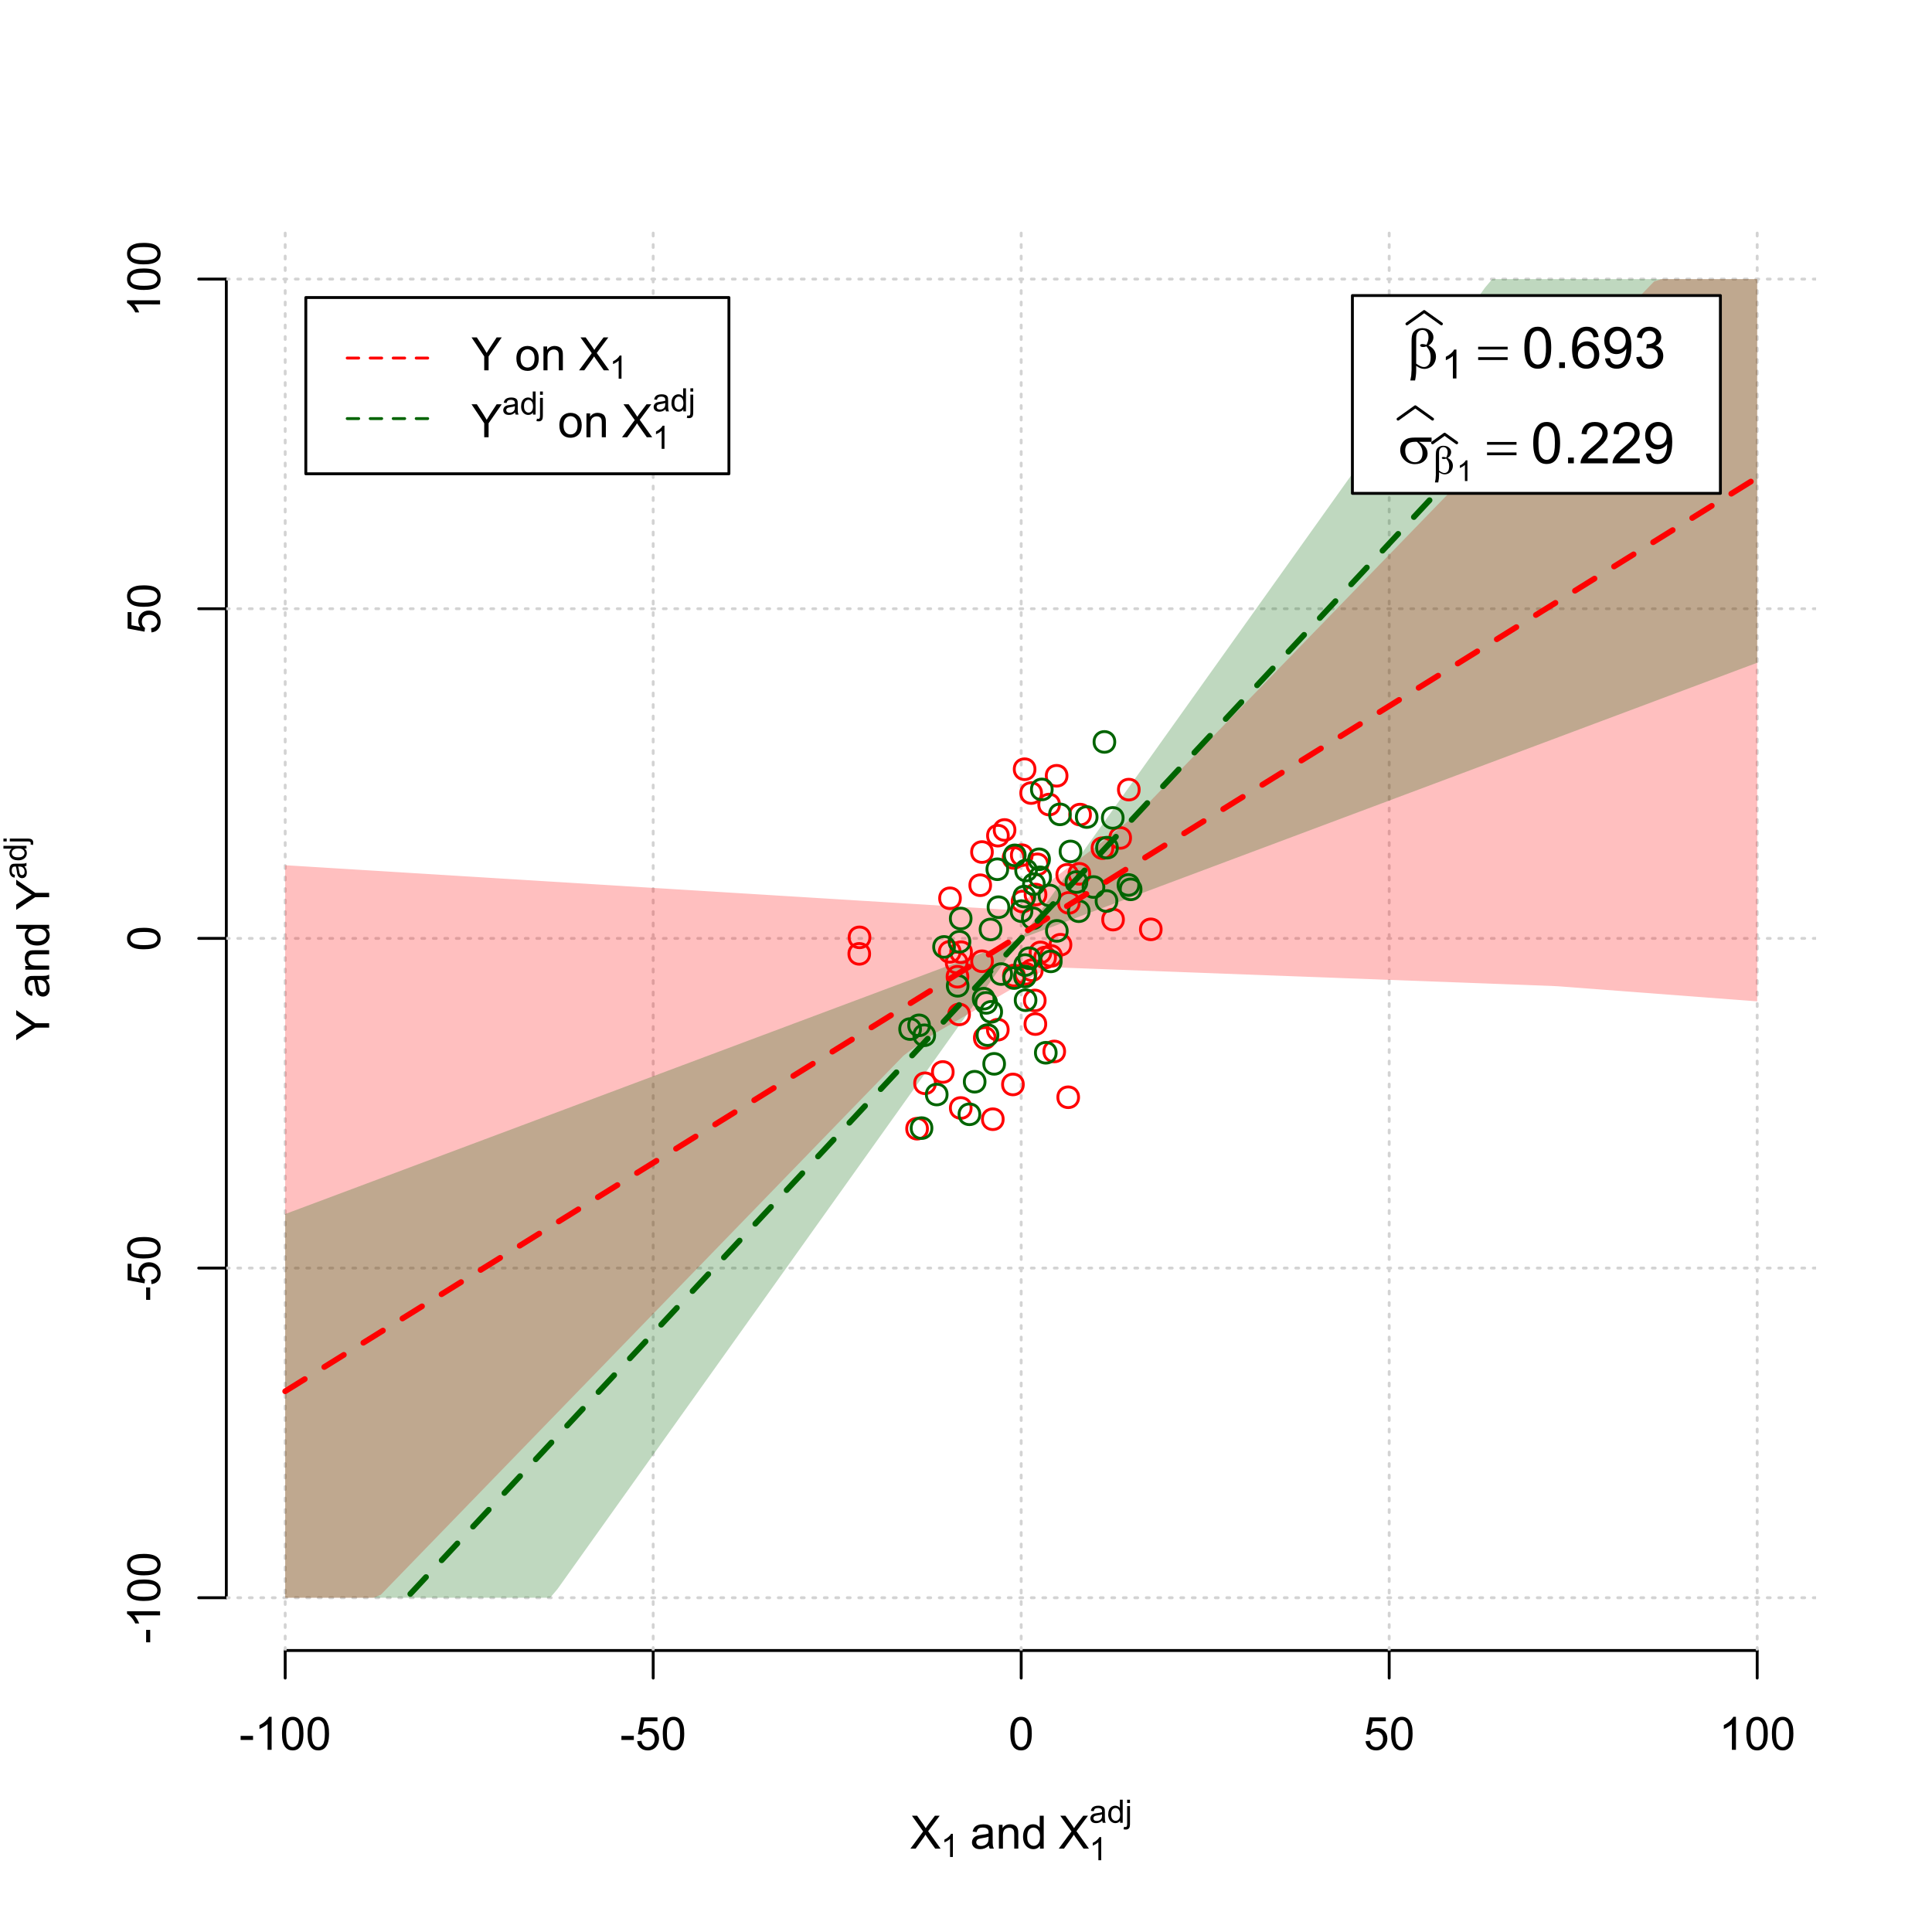 <?xml version="1.0" encoding="UTF-8"?>
<svg xmlns="http://www.w3.org/2000/svg" xmlns:xlink="http://www.w3.org/1999/xlink" width="504pt" height="504pt" viewBox="0 0 504 504" version="1.1">
<defs>
<g>
<symbol overflow="visible" id="glyph0-0">
<path style="stroke:none;" d="M 1.5 0 L 1.5 -7.5 L 7.5 -7.5 L 7.5 0 Z M 1.688 -0.188 L 7.312 -0.188 L 7.312 -7.312 L 1.688 -7.312 Z M 1.688 -0.188 "/>
</symbol>
<symbol overflow="visible" id="glyph0-1">
<path style="stroke:none;" d="M 0.055 0 L 3.375 -4.477 L 0.445 -8.59 L 1.797 -8.59 L 3.359 -6.387 C 3.68 -5.93 3.91 -5.578 4.047 -5.332 C 4.238 -5.645 4.465 -5.969 4.727 -6.312 L 6.457 -8.59 L 7.695 -8.59 L 4.676 -4.539 L 7.93 0 L 6.523 0 L 4.359 -3.062 C 4.238 -3.238 4.113 -3.43 3.984 -3.641 C 3.789 -3.324 3.652 -3.109 3.574 -2.992 L 1.418 0 Z M 0.055 0 "/>
</symbol>
<symbol overflow="visible" id="glyph0-2">
<path style="stroke:none;" d="M 4.852 -0.766 C 4.461 -0.434 4.082 -0.199 3.723 -0.062 C 3.355 0.074 2.969 0.141 2.562 0.141 C 1.875 0.141 1.352 -0.023 0.984 -0.359 C 0.617 -0.688 0.434 -1.117 0.434 -1.641 C 0.434 -1.945 0.5 -2.223 0.641 -2.473 C 0.777 -2.723 0.961 -2.926 1.188 -3.082 C 1.41 -3.234 1.664 -3.348 1.945 -3.43 C 2.152 -3.477 2.465 -3.531 2.883 -3.586 C 3.734 -3.688 4.359 -3.809 4.766 -3.949 C 4.766 -4.09 4.77 -4.18 4.77 -4.227 C 4.77 -4.648 4.668 -4.953 4.469 -5.133 C 4.199 -5.371 3.801 -5.488 3.27 -5.492 C 2.77 -5.488 2.402 -5.402 2.168 -5.23 C 1.934 -5.055 1.758 -4.746 1.648 -4.305 L 0.617 -4.445 C 0.707 -4.887 0.863 -5.242 1.078 -5.516 C 1.289 -5.781 1.598 -5.992 2.008 -6.141 C 2.41 -6.289 2.883 -6.363 3.422 -6.363 C 3.953 -6.363 4.383 -6.301 4.715 -6.176 C 5.047 -6.051 5.293 -5.891 5.449 -5.703 C 5.605 -5.512 5.715 -5.273 5.777 -4.984 C 5.809 -4.805 5.824 -4.48 5.828 -4.016 L 5.828 -2.609 C 5.824 -1.625 5.848 -1.004 5.895 -0.746 C 5.941 -0.484 6.031 -0.238 6.164 0 L 5.062 0 C 4.953 -0.219 4.883 -0.473 4.852 -0.766 Z M 4.766 -3.125 C 4.375 -2.965 3.801 -2.832 3.039 -2.727 C 2.605 -2.66 2.301 -2.59 2.121 -2.516 C 1.941 -2.434 1.801 -2.32 1.703 -2.172 C 1.605 -2.02 1.559 -1.852 1.559 -1.672 C 1.559 -1.387 1.664 -1.152 1.875 -0.969 C 2.086 -0.777 2.398 -0.684 2.812 -0.688 C 3.219 -0.684 3.578 -0.773 3.895 -0.953 C 4.211 -1.129 4.445 -1.371 4.594 -1.68 C 4.707 -1.918 4.762 -2.27 4.766 -2.734 Z M 4.766 -3.125 "/>
</symbol>
<symbol overflow="visible" id="glyph0-3">
<path style="stroke:none;" d="M 0.789 0 L 0.789 -6.223 L 1.742 -6.223 L 1.742 -5.336 C 2.195 -6.02 2.855 -6.363 3.719 -6.363 C 4.09 -6.363 4.434 -6.293 4.754 -6.16 C 5.066 -6.023 5.305 -5.848 5.461 -5.633 C 5.617 -5.41 5.727 -5.152 5.789 -4.852 C 5.828 -4.656 5.848 -4.312 5.848 -3.828 L 5.848 0 L 4.793 0 L 4.793 -3.785 C 4.793 -4.215 4.75 -4.535 4.668 -4.75 C 4.586 -4.961 4.441 -5.129 4.234 -5.258 C 4.023 -5.383 3.777 -5.449 3.5 -5.449 C 3.047 -5.449 2.66 -5.305 2.332 -5.02 C 2.004 -4.734 1.84 -4.195 1.844 -3.398 L 1.844 0 Z M 0.789 0 "/>
</symbol>
<symbol overflow="visible" id="glyph0-4">
<path style="stroke:none;" d="M 4.828 0 L 4.828 -0.785 C 4.43 -0.168 3.848 0.141 3.086 0.141 C 2.59 0.141 2.133 0.004 1.719 -0.27 C 1.297 -0.543 0.977 -0.922 0.75 -1.414 C 0.523 -1.898 0.41 -2.465 0.41 -3.105 C 0.41 -3.727 0.512 -4.289 0.719 -4.797 C 0.926 -5.301 1.238 -5.688 1.652 -5.957 C 2.066 -6.227 2.527 -6.363 3.039 -6.363 C 3.41 -6.363 3.746 -6.281 4.043 -6.125 C 4.336 -5.965 4.574 -5.762 4.758 -5.508 L 4.758 -8.59 L 5.805 -8.59 L 5.805 0 Z M 1.492 -3.105 C 1.488 -2.309 1.656 -1.711 1.996 -1.316 C 2.328 -0.922 2.727 -0.727 3.188 -0.727 C 3.648 -0.727 4.039 -0.914 4.359 -1.293 C 4.68 -1.668 4.84 -2.242 4.844 -3.016 C 4.84 -3.867 4.676 -4.492 4.352 -4.895 C 4.02 -5.289 3.617 -5.488 3.141 -5.492 C 2.672 -5.488 2.277 -5.297 1.965 -4.918 C 1.645 -4.531 1.488 -3.93 1.492 -3.105 Z M 1.492 -3.105 "/>
</symbol>
<symbol overflow="visible" id="glyph0-5">
<path style="stroke:none;" d="M 0.383 -2.578 L 0.383 -3.641 L 3.621 -3.641 L 3.621 -2.578 Z M 0.383 -2.578 "/>
</symbol>
<symbol overflow="visible" id="glyph0-6">
<path style="stroke:none;" d="M 4.469 0 L 3.414 0 L 3.414 -6.719 C 3.16 -6.477 2.828 -6.234 2.414 -5.996 C 2 -5.75 1.629 -5.57 1.305 -5.449 L 1.305 -6.469 C 1.895 -6.742 2.41 -7.078 2.852 -7.477 C 3.293 -7.871 3.605 -8.254 3.789 -8.625 L 4.469 -8.625 Z M 4.469 0 "/>
</symbol>
<symbol overflow="visible" id="glyph0-7">
<path style="stroke:none;" d="M 0.5 -4.234 C 0.496 -5.246 0.602 -6.062 0.812 -6.688 C 1.02 -7.305 1.328 -7.785 1.742 -8.121 C 2.148 -8.457 2.668 -8.625 3.297 -8.625 C 3.758 -8.625 4.164 -8.531 4.512 -8.348 C 4.855 -8.16 5.141 -7.891 5.371 -7.543 C 5.594 -7.191 5.773 -6.766 5.906 -6.266 C 6.035 -5.762 6.098 -5.086 6.102 -4.234 C 6.098 -3.227 5.996 -2.414 5.789 -1.797 C 5.578 -1.176 5.266 -0.695 4.859 -0.359 C 4.445 -0.02 3.926 0.145 3.297 0.148 C 2.465 0.145 1.816 -0.148 1.348 -0.742 C 0.781 -1.457 0.496 -2.621 0.5 -4.234 Z M 1.582 -4.234 C 1.582 -2.824 1.746 -1.887 2.074 -1.418 C 2.402 -0.949 2.809 -0.715 3.297 -0.719 C 3.777 -0.715 4.184 -0.949 4.52 -1.422 C 4.848 -1.887 5.016 -2.824 5.016 -4.234 C 5.016 -5.648 4.848 -6.59 4.52 -7.055 C 4.184 -7.516 3.773 -7.746 3.289 -7.75 C 2.801 -7.746 2.414 -7.543 2.125 -7.137 C 1.762 -6.613 1.582 -5.645 1.582 -4.234 Z M 1.582 -4.234 "/>
</symbol>
<symbol overflow="visible" id="glyph0-8">
<path style="stroke:none;" d="M 0.5 -2.25 L 1.605 -2.344 C 1.684 -1.805 1.871 -1.398 2.176 -1.125 C 2.473 -0.852 2.836 -0.715 3.258 -0.719 C 3.766 -0.715 4.195 -0.906 4.547 -1.293 C 4.898 -1.672 5.074 -2.18 5.074 -2.82 C 5.074 -3.414 4.902 -3.891 4.566 -4.242 C 4.227 -4.59 3.785 -4.762 3.242 -4.766 C 2.898 -4.762 2.594 -4.684 2.32 -4.531 C 2.047 -4.375 1.832 -4.176 1.676 -3.93 L 0.688 -4.062 L 1.516 -8.473 L 5.789 -8.473 L 5.789 -7.465 L 2.359 -7.465 L 1.898 -5.156 C 2.414 -5.516 2.953 -5.695 3.523 -5.695 C 4.27 -5.695 4.902 -5.434 5.422 -4.914 C 5.934 -4.395 6.191 -3.727 6.195 -2.914 C 6.191 -2.133 5.965 -1.461 5.516 -0.898 C 4.961 -0.199 4.211 0.145 3.258 0.148 C 2.477 0.145 1.836 -0.07 1.344 -0.508 C 0.844 -0.941 0.562 -1.523 0.5 -2.25 Z M 0.5 -2.25 "/>
</symbol>
<symbol overflow="visible" id="glyph0-9">
<path style="stroke:none;" d="M 3.344 0 L 3.344 -3.641 L 0.035 -8.59 L 1.418 -8.59 L 3.109 -6 C 3.418 -5.516 3.711 -5.031 3.984 -4.547 C 4.242 -4.992 4.555 -5.496 4.922 -6.062 L 6.586 -8.59 L 7.91 -8.59 L 4.484 -3.641 L 4.484 0 Z M 3.344 0 "/>
</symbol>
<symbol overflow="visible" id="glyph0-10">
<path style="stroke:none;" d=""/>
</symbol>
<symbol overflow="visible" id="glyph0-11">
<path style="stroke:none;" d="M 0.398 -3.109 C 0.398 -4.262 0.719 -5.117 1.359 -5.672 C 1.895 -6.133 2.547 -6.363 3.316 -6.363 C 4.172 -6.363 4.871 -6.082 5.414 -5.52 C 5.953 -4.957 6.223 -4.184 6.227 -3.199 C 6.223 -2.398 6.102 -1.766 5.867 -1.309 C 5.625 -0.848 5.277 -0.492 4.82 -0.238 C 4.359 0.016 3.859 0.141 3.316 0.141 C 2.441 0.141 1.734 -0.137 1.203 -0.695 C 0.664 -1.254 0.398 -2.059 0.398 -3.109 Z M 1.484 -3.109 C 1.48 -2.309 1.656 -1.711 2.004 -1.32 C 2.348 -0.922 2.785 -0.727 3.316 -0.727 C 3.84 -0.727 4.273 -0.926 4.621 -1.324 C 4.969 -1.723 5.145 -2.328 5.145 -3.148 C 5.145 -3.914 4.969 -4.496 4.617 -4.895 C 4.266 -5.289 3.832 -5.488 3.316 -5.492 C 2.785 -5.488 2.348 -5.293 2.004 -4.898 C 1.656 -4.5 1.48 -3.902 1.484 -3.109 Z M 1.484 -3.109 "/>
</symbol>
<symbol overflow="visible" id="glyph1-0">
<path style="stroke:none;" d="M 1.051 0 L 1.051 -5.25 L 5.25 -5.25 L 5.25 0 Z M 1.18 -0.133 L 5.117 -0.133 L 5.117 -5.117 L 1.18 -5.117 Z M 1.18 -0.133 "/>
</symbol>
<symbol overflow="visible" id="glyph1-1">
<path style="stroke:none;" d="M 3.129 0 L 2.391 0 L 2.391 -4.703 C 2.211 -4.531 1.977 -4.363 1.691 -4.195 C 1.398 -4.023 1.141 -3.895 0.914 -3.812 L 0.914 -4.527 C 1.328 -4.719 1.688 -4.953 1.996 -5.234 C 2.305 -5.508 2.523 -5.777 2.652 -6.039 L 3.129 -6.039 Z M 3.129 0 "/>
</symbol>
<symbol overflow="visible" id="glyph1-2">
<path style="stroke:none;" d="M 3.395 -0.539 C 3.117 -0.305 2.855 -0.137 2.605 -0.043 C 2.352 0.051 2.082 0.094 1.793 0.098 C 1.312 0.094 0.941 -0.02 0.688 -0.25 C 0.43 -0.48 0.305 -0.781 0.305 -1.148 C 0.305 -1.359 0.352 -1.551 0.449 -1.73 C 0.543 -1.902 0.668 -2.047 0.828 -2.156 C 0.984 -2.262 1.164 -2.34 1.363 -2.398 C 1.504 -2.434 1.723 -2.473 2.02 -2.512 C 2.609 -2.578 3.047 -2.664 3.336 -2.766 C 3.336 -2.867 3.34 -2.93 3.34 -2.957 C 3.34 -3.258 3.27 -3.469 3.129 -3.594 C 2.941 -3.758 2.66 -3.844 2.289 -3.844 C 1.941 -3.844 1.684 -3.781 1.52 -3.66 C 1.348 -3.535 1.227 -3.32 1.152 -3.016 L 0.43 -3.113 C 0.492 -3.418 0.602 -3.668 0.754 -3.863 C 0.902 -4.051 1.121 -4.199 1.406 -4.301 C 1.688 -4.402 2.016 -4.453 2.395 -4.453 C 2.766 -4.453 3.066 -4.406 3.301 -4.32 C 3.527 -4.23 3.699 -4.121 3.812 -3.992 C 3.918 -3.855 3.996 -3.691 4.043 -3.492 C 4.066 -3.363 4.078 -3.133 4.082 -2.809 L 4.082 -1.824 C 4.078 -1.137 4.094 -0.703 4.129 -0.523 C 4.156 -0.336 4.219 -0.164 4.316 0 L 3.543 0 C 3.465 -0.152 3.414 -0.332 3.395 -0.539 Z M 3.336 -2.188 C 3.062 -2.074 2.66 -1.98 2.129 -1.906 C 1.82 -1.859 1.605 -1.812 1.484 -1.758 C 1.355 -1.703 1.258 -1.621 1.191 -1.52 C 1.121 -1.41 1.09 -1.293 1.09 -1.168 C 1.09 -0.969 1.164 -0.805 1.312 -0.676 C 1.461 -0.543 1.68 -0.48 1.969 -0.48 C 2.25 -0.48 2.5 -0.539 2.727 -0.664 C 2.945 -0.785 3.109 -0.957 3.215 -1.176 C 3.293 -1.34 3.332 -1.586 3.336 -1.914 Z M 3.336 -2.188 "/>
</symbol>
<symbol overflow="visible" id="glyph1-3">
<path style="stroke:none;" d="M 3.379 0 L 3.379 -0.551 C 3.102 -0.121 2.695 0.094 2.16 0.098 C 1.812 0.094 1.492 0 1.203 -0.188 C 0.906 -0.379 0.68 -0.645 0.523 -0.988 C 0.359 -1.328 0.281 -1.723 0.285 -2.172 C 0.281 -2.605 0.355 -3 0.504 -3.355 C 0.648 -3.707 0.863 -3.977 1.156 -4.168 C 1.441 -4.355 1.766 -4.453 2.129 -4.453 C 2.387 -4.453 2.621 -4.395 2.828 -4.285 C 3.031 -4.172 3.199 -4.031 3.332 -3.855 L 3.332 -6.012 L 4.066 -6.012 L 4.066 0 Z M 1.047 -2.172 C 1.043 -1.613 1.16 -1.195 1.398 -0.922 C 1.629 -0.641 1.906 -0.504 2.23 -0.508 C 2.551 -0.504 2.824 -0.637 3.051 -0.902 C 3.273 -1.168 3.387 -1.57 3.391 -2.113 C 3.387 -2.707 3.273 -3.145 3.047 -3.426 C 2.816 -3.703 2.531 -3.844 2.199 -3.844 C 1.867 -3.844 1.594 -3.707 1.375 -3.441 C 1.152 -3.168 1.043 -2.746 1.047 -2.172 Z M 1.047 -2.172 "/>
</symbol>
<symbol overflow="visible" id="glyph1-4">
<path style="stroke:none;" d="M 0.551 -5.156 L 0.551 -6.012 L 1.289 -6.012 L 1.289 -5.156 Z M -0.387 1.691 L -0.246 1.062 C -0.098 1.098 0.016 1.117 0.102 1.121 C 0.25 1.117 0.363 1.066 0.438 0.969 C 0.512 0.867 0.551 0.621 0.551 0.223 L 0.551 -4.355 L 1.289 -4.355 L 1.289 0.238 C 1.289 0.773 1.219 1.148 1.078 1.359 C 0.898 1.633 0.602 1.77 0.191 1.77 C -0.008 1.77 -0.199 1.742 -0.387 1.691 Z M -0.387 1.691 "/>
</symbol>
<symbol overflow="visible" id="glyph2-0">
<path style="stroke:none;" d="M 0.602 0 L 0.602 -7.5 L 6.602 -7.5 L 6.602 0 Z M 0.789 -0.188 L 6.414 -0.188 L 6.414 -7.312 L 0.789 -7.312 Z M 0.789 -0.188 "/>
</symbol>
<symbol overflow="visible" id="glyph2-1">
<path style="stroke:none;" d=""/>
</symbol>
<symbol overflow="visible" id="glyph3-0">
<path style="stroke:none;" d="M 0 -1.5 L -7.5 -1.5 L -7.5 -7.5 L 0 -7.5 Z M -0.188 -1.688 L -0.188 -7.312 L -7.312 -7.312 L -7.312 -1.688 Z M -0.188 -1.688 "/>
</symbol>
<symbol overflow="visible" id="glyph3-1">
<path style="stroke:none;" d="M 0 -3.344 L -3.641 -3.348 L -8.59 -0.035 L -8.59 -1.418 L -6 -3.113 C -5.516 -3.422 -5.031 -3.715 -4.547 -3.984 C -4.992 -4.242 -5.496 -4.555 -6.062 -4.922 L -8.59 -6.586 L -8.59 -7.91 L -3.637 -4.484 L 0 -4.484 Z M 0 -3.344 "/>
</symbol>
<symbol overflow="visible" id="glyph3-2">
<path style="stroke:none;" d="M -0.766 -4.852 C -0.434 -4.461 -0.199 -4.082 -0.062 -3.723 C 0.074 -3.355 0.141 -2.969 0.141 -2.562 C 0.141 -1.875 -0.023 -1.352 -0.359 -0.984 C -0.688 -0.617 -1.117 -0.434 -1.641 -0.434 C -1.945 -0.434 -2.223 -0.5 -2.473 -0.641 C -2.723 -0.777 -2.926 -0.961 -3.082 -1.188 C -3.234 -1.41 -3.348 -1.664 -3.43 -1.945 C -3.477 -2.152 -3.531 -2.465 -3.586 -2.883 C -3.688 -3.734 -3.809 -4.359 -3.949 -4.766 C -4.09 -4.766 -4.18 -4.77 -4.227 -4.77 C -4.648 -4.77 -4.953 -4.668 -5.133 -4.469 C -5.371 -4.199 -5.488 -3.801 -5.492 -3.27 C -5.488 -2.773 -5.402 -2.406 -5.23 -2.172 C -5.055 -1.934 -4.746 -1.758 -4.305 -1.648 L -4.445 -0.617 C -4.887 -0.707 -5.242 -0.863 -5.516 -1.078 C -5.781 -1.293 -5.992 -1.602 -6.141 -2.012 C -6.289 -2.414 -6.363 -2.887 -6.363 -3.422 C -6.363 -3.953 -6.301 -4.383 -6.176 -4.715 C -6.051 -5.047 -5.891 -5.293 -5.703 -5.449 C -5.512 -5.605 -5.273 -5.715 -4.984 -5.777 C -4.805 -5.809 -4.48 -5.824 -4.016 -5.828 L -2.605 -5.828 C -1.625 -5.824 -1.004 -5.848 -0.746 -5.895 C -0.48 -5.941 -0.234 -6.031 0 -6.164 L 0 -5.062 C -0.219 -4.953 -0.473 -4.883 -0.766 -4.852 Z M -3.121 -4.766 C -2.961 -4.375 -2.828 -3.801 -2.727 -3.039 C -2.66 -2.605 -2.59 -2.301 -2.516 -2.121 C -2.434 -1.941 -2.32 -1.801 -2.172 -1.703 C -2.02 -1.605 -1.852 -1.559 -1.672 -1.559 C -1.387 -1.559 -1.152 -1.664 -0.965 -1.875 C -0.773 -2.086 -0.68 -2.398 -0.684 -2.812 C -0.68 -3.219 -0.77 -3.578 -0.949 -3.895 C -1.129 -4.211 -1.371 -4.445 -1.68 -4.594 C -1.918 -4.707 -2.27 -4.762 -2.734 -4.766 Z M -3.121 -4.766 "/>
</symbol>
<symbol overflow="visible" id="glyph3-3">
<path style="stroke:none;" d="M 0 -0.789 L -6.223 -0.793 L -6.223 -1.742 L -5.336 -1.742 C -6.02 -2.195 -6.363 -2.855 -6.363 -3.723 C -6.363 -4.09 -6.293 -4.434 -6.16 -4.754 C -6.023 -5.066 -5.848 -5.305 -5.633 -5.461 C -5.41 -5.617 -5.152 -5.727 -4.852 -5.789 C -4.656 -5.828 -4.312 -5.848 -3.824 -5.848 L 0 -5.848 L 0 -4.793 L -3.785 -4.793 C -4.215 -4.793 -4.535 -4.75 -4.75 -4.668 C -4.961 -4.586 -5.129 -4.441 -5.258 -4.234 C -5.383 -4.023 -5.449 -3.777 -5.449 -3.5 C -5.449 -3.047 -5.305 -2.66 -5.02 -2.336 C -4.734 -2.008 -4.195 -1.844 -3.398 -1.848 L 0 -1.844 Z M 0 -0.789 "/>
</symbol>
<symbol overflow="visible" id="glyph3-4">
<path style="stroke:none;" d="M 0 -4.828 L -0.785 -4.828 C -0.168 -4.43 0.141 -3.848 0.141 -3.086 C 0.141 -2.59 0.004 -2.133 -0.27 -1.719 C -0.543 -1.297 -0.922 -0.977 -1.414 -0.75 C -1.898 -0.523 -2.465 -0.41 -3.105 -0.41 C -3.727 -0.41 -4.289 -0.512 -4.797 -0.719 C -5.301 -0.926 -5.688 -1.238 -5.957 -1.652 C -6.227 -2.066 -6.363 -2.527 -6.363 -3.043 C -6.363 -3.414 -6.281 -3.75 -6.125 -4.043 C -5.965 -4.336 -5.762 -4.574 -5.508 -4.758 L -8.59 -4.758 L -8.59 -5.809 L 0 -5.805 Z M -3.105 -1.496 C -2.309 -1.492 -1.711 -1.66 -1.316 -1.996 C -0.922 -2.328 -0.727 -2.727 -0.727 -3.188 C -0.727 -3.648 -0.914 -4.039 -1.289 -4.359 C -1.664 -4.68 -2.238 -4.84 -3.016 -4.844 C -3.867 -4.84 -4.492 -4.676 -4.895 -4.352 C -5.289 -4.023 -5.488 -3.621 -5.492 -3.141 C -5.488 -2.672 -5.297 -2.277 -4.918 -1.965 C -4.531 -1.648 -3.93 -1.492 -3.105 -1.496 Z M -3.105 -1.496 "/>
</symbol>
<symbol overflow="visible" id="glyph3-5">
<path style="stroke:none;" d="M -2.578 -0.383 L -3.641 -0.383 L -3.641 -3.621 L -2.578 -3.621 Z M -2.578 -0.383 "/>
</symbol>
<symbol overflow="visible" id="glyph3-6">
<path style="stroke:none;" d="M 0 -4.469 L 0 -3.414 L -6.719 -3.418 C -6.477 -3.16 -6.234 -2.828 -5.996 -2.418 C -5.75 -2.004 -5.57 -1.633 -5.449 -1.309 L -6.469 -1.309 C -6.742 -1.895 -7.078 -2.41 -7.477 -2.852 C -7.871 -3.293 -8.254 -3.605 -8.625 -3.793 L -8.625 -4.473 Z M 0 -4.469 "/>
</symbol>
<symbol overflow="visible" id="glyph3-7">
<path style="stroke:none;" d="M -4.234 -0.5 C -5.246 -0.496 -6.062 -0.602 -6.688 -0.812 C -7.305 -1.02 -7.785 -1.328 -8.121 -1.742 C -8.457 -2.152 -8.625 -2.672 -8.625 -3.301 C -8.625 -3.758 -8.531 -4.164 -8.348 -4.512 C -8.16 -4.859 -7.891 -5.145 -7.543 -5.371 C -7.191 -5.594 -6.766 -5.773 -6.266 -5.906 C -5.762 -6.035 -5.086 -6.098 -4.234 -6.102 C -3.223 -6.098 -2.41 -5.996 -1.793 -5.789 C -1.176 -5.578 -0.695 -5.266 -0.359 -4.859 C -0.02 -4.445 0.145 -3.926 0.148 -3.297 C 0.145 -2.465 -0.148 -1.816 -0.742 -1.348 C -1.457 -0.781 -2.621 -0.496 -4.234 -0.5 Z M -4.234 -1.582 C -2.824 -1.582 -1.887 -1.746 -1.418 -2.074 C -0.949 -2.402 -0.715 -2.809 -0.719 -3.297 C -0.715 -3.777 -0.949 -4.184 -1.422 -4.52 C -1.887 -4.848 -2.824 -5.016 -4.234 -5.016 C -5.648 -5.016 -6.59 -4.848 -7.055 -4.52 C -7.516 -4.188 -7.746 -3.777 -7.75 -3.289 C -7.746 -2.801 -7.543 -2.414 -7.137 -2.129 C -6.613 -1.762 -5.645 -1.582 -4.234 -1.582 Z M -4.234 -1.582 "/>
</symbol>
<symbol overflow="visible" id="glyph3-8">
<path style="stroke:none;" d="M -2.25 -0.5 L -2.344 -1.605 C -1.805 -1.684 -1.398 -1.871 -1.125 -2.176 C -0.852 -2.473 -0.715 -2.836 -0.719 -3.258 C -0.715 -3.766 -0.906 -4.195 -1.293 -4.547 C -1.672 -4.898 -2.18 -5.074 -2.816 -5.074 C -3.414 -5.074 -3.891 -4.902 -4.242 -4.566 C -4.59 -4.227 -4.762 -3.785 -4.766 -3.242 C -4.762 -2.898 -4.684 -2.594 -4.531 -2.32 C -4.375 -2.047 -4.176 -1.832 -3.93 -1.676 L -4.062 -0.688 L -8.473 -1.52 L -8.473 -5.789 L -7.465 -5.789 L -7.465 -2.363 L -5.156 -1.898 C -5.516 -2.414 -5.695 -2.953 -5.695 -3.523 C -5.695 -4.27 -5.434 -4.902 -4.914 -5.422 C -4.395 -5.934 -3.727 -6.191 -2.91 -6.195 C -2.133 -6.191 -1.461 -5.965 -0.895 -5.516 C -0.199 -4.961 0.145 -4.211 0.148 -3.258 C 0.145 -2.477 -0.07 -1.836 -0.508 -1.344 C -0.941 -0.848 -1.523 -0.566 -2.25 -0.5 Z M -2.25 -0.5 "/>
</symbol>
<symbol overflow="visible" id="glyph4-0">
<path style="stroke:none;" d="M 0 -0.602 L -7.5 -0.605 L -7.5 -6.605 L 0 -6.602 Z M -0.188 -0.789 L -0.188 -6.414 L -7.312 -6.418 L -7.312 -0.793 Z M -0.188 -0.789 "/>
</symbol>
<symbol overflow="visible" id="glyph4-1">
<path style="stroke:none;" d=""/>
</symbol>
<symbol overflow="visible" id="glyph5-0">
<path style="stroke:none;" d="M 0 -1.051 L -5.25 -1.051 L -5.25 -5.25 L 0 -5.25 Z M -0.133 -1.18 L -0.133 -5.117 L -5.117 -5.117 L -5.117 -1.18 Z M -0.133 -1.18 "/>
</symbol>
<symbol overflow="visible" id="glyph5-1">
<path style="stroke:none;" d="M -0.539 -3.395 C -0.305 -3.117 -0.137 -2.855 -0.043 -2.605 C 0.051 -2.352 0.094 -2.082 0.098 -1.793 C 0.094 -1.312 -0.02 -0.941 -0.25 -0.688 C -0.48 -0.43 -0.781 -0.305 -1.148 -0.305 C -1.359 -0.305 -1.551 -0.352 -1.73 -0.449 C -1.902 -0.543 -2.047 -0.668 -2.156 -0.828 C -2.262 -0.984 -2.34 -1.164 -2.398 -1.363 C -2.434 -1.504 -2.473 -1.723 -2.512 -2.02 C -2.578 -2.609 -2.664 -3.047 -2.766 -3.336 C -2.867 -3.336 -2.93 -3.34 -2.957 -3.34 C -3.258 -3.34 -3.469 -3.27 -3.594 -3.129 C -3.758 -2.941 -3.844 -2.66 -3.844 -2.289 C -3.844 -1.941 -3.781 -1.684 -3.66 -1.52 C -3.535 -1.352 -3.32 -1.23 -3.016 -1.152 L -3.113 -0.43 C -3.418 -0.492 -3.668 -0.602 -3.863 -0.754 C -4.051 -0.902 -4.199 -1.121 -4.301 -1.406 C -4.402 -1.688 -4.453 -2.016 -4.453 -2.395 C -4.453 -2.766 -4.406 -3.066 -4.32 -3.301 C -4.23 -3.527 -4.121 -3.699 -3.992 -3.812 C -3.855 -3.918 -3.691 -3.996 -3.492 -4.043 C -3.363 -4.066 -3.133 -4.078 -2.809 -4.082 L -1.824 -4.082 C -1.137 -4.078 -0.703 -4.094 -0.523 -4.129 C -0.336 -4.156 -0.164 -4.219 0 -4.316 L 0 -3.543 C -0.152 -3.465 -0.332 -3.414 -0.539 -3.395 Z M -2.188 -3.336 C -2.074 -3.062 -1.98 -2.66 -1.906 -2.129 C -1.859 -1.82 -1.812 -1.605 -1.758 -1.484 C -1.703 -1.355 -1.621 -1.258 -1.52 -1.191 C -1.41 -1.121 -1.293 -1.09 -1.168 -1.09 C -0.969 -1.09 -0.805 -1.164 -0.676 -1.312 C -0.543 -1.461 -0.48 -1.68 -0.48 -1.969 C -0.48 -2.25 -0.539 -2.5 -0.664 -2.727 C -0.785 -2.945 -0.957 -3.109 -1.176 -3.215 C -1.34 -3.293 -1.586 -3.332 -1.914 -3.336 Z M -2.188 -3.336 "/>
</symbol>
<symbol overflow="visible" id="glyph5-2">
<path style="stroke:none;" d="M 0 -3.379 L -0.551 -3.379 C -0.121 -3.102 0.094 -2.695 0.098 -2.16 C 0.094 -1.812 0 -1.492 -0.188 -1.203 C -0.379 -0.906 -0.645 -0.684 -0.988 -0.527 C -1.328 -0.367 -1.723 -0.285 -2.172 -0.289 C -2.605 -0.285 -3 -0.359 -3.355 -0.504 C -3.707 -0.648 -3.977 -0.863 -4.168 -1.156 C -4.355 -1.441 -4.453 -1.766 -4.453 -2.129 C -4.453 -2.387 -4.395 -2.621 -4.285 -2.828 C -4.172 -3.031 -4.031 -3.199 -3.855 -3.332 L -6.012 -3.332 L -6.012 -4.066 L 0 -4.066 Z M -2.172 -1.047 C -1.613 -1.043 -1.195 -1.16 -0.922 -1.398 C -0.641 -1.629 -0.504 -1.906 -0.508 -2.23 C -0.504 -2.551 -0.637 -2.824 -0.902 -3.051 C -1.168 -3.273 -1.57 -3.387 -2.113 -3.391 C -2.707 -3.387 -3.145 -3.273 -3.426 -3.047 C -3.703 -2.816 -3.844 -2.531 -3.844 -2.199 C -3.844 -1.867 -3.707 -1.594 -3.441 -1.375 C -3.168 -1.152 -2.746 -1.043 -2.172 -1.047 Z M -2.172 -1.047 "/>
</symbol>
<symbol overflow="visible" id="glyph5-3">
<path style="stroke:none;" d="M -5.156 -0.551 L -6.012 -0.551 L -6.012 -1.289 L -5.156 -1.289 Z M 1.691 0.387 L 1.062 0.246 C 1.098 0.098 1.117 -0.016 1.121 -0.102 C 1.117 -0.25 1.066 -0.363 0.969 -0.438 C 0.867 -0.512 0.621 -0.551 0.223 -0.551 L -4.355 -0.551 L -4.355 -1.289 L 0.238 -1.289 C 0.773 -1.289 1.148 -1.219 1.359 -1.078 C 1.633 -0.898 1.77 -0.602 1.77 -0.191 C 1.77 0.008 1.742 0.199 1.691 0.387 Z M 1.691 0.387 "/>
</symbol>
<symbol overflow="visible" id="glyph6-0">
<path style="stroke:none;" d="M 0.754 0 L 0.754 -9.375 L 8.254 -9.375 L 8.254 0 Z M 0.988 -0.234 L 8.02 -0.234 L 8.02 -9.141 L 0.988 -9.141 Z M 0.988 -0.234 "/>
</symbol>
<symbol overflow="visible" id="glyph6-1">
<path style="stroke:none;" d="M 2.418 -0.57 L 2.418 0.668 C 2.414 1.457 2.316 2.312 2.125 3.238 L 0.887 3.238 C 1.016 2.629 1.094 2.215 1.121 2 C 1.18 1.312 1.211 0.812 1.215 0.5 L 1.215 -6.988 C 1.211 -7.859 1.297 -8.508 1.473 -8.93 C 1.645 -9.352 1.957 -9.703 2.41 -9.988 C 2.859 -10.27 3.402 -10.41 4.035 -10.414 C 4.906 -10.41 5.605 -10.176 6.129 -9.711 C 6.652 -9.238 6.914 -8.684 6.914 -8.043 C 6.914 -7.625 6.805 -7.23 6.594 -6.855 C 6.379 -6.48 6.051 -6.156 5.609 -5.891 C 6.914 -5.262 7.57 -4.289 7.574 -2.973 C 7.57 -2.383 7.434 -1.836 7.164 -1.332 C 6.887 -0.82 6.512 -0.434 6.035 -0.172 C 5.555 0.094 5.059 0.223 4.555 0.227 C 4.227 0.223 3.906 0.168 3.586 0.059 C 3.266 -0.051 2.875 -0.258 2.418 -0.57 Z M 2.418 -1.148 C 2.891 -0.816 3.305 -0.578 3.656 -0.434 C 3.918 -0.324 4.18 -0.27 4.445 -0.27 C 4.938 -0.27 5.352 -0.473 5.688 -0.879 C 6.02 -1.285 6.188 -1.93 6.188 -2.82 C 6.188 -3.375 6.105 -3.863 5.949 -4.281 C 5.785 -4.695 5.508 -5.152 5.113 -5.656 C 4.773 -5.539 4.484 -5.484 4.242 -5.484 C 3.945 -5.484 3.738 -5.527 3.621 -5.617 C 3.5 -5.703 3.438 -5.797 3.441 -5.902 C 3.438 -5.992 3.484 -6.078 3.578 -6.152 C 3.668 -6.223 3.816 -6.258 4.027 -6.262 C 4.262 -6.258 4.625 -6.195 5.113 -6.07 C 5.453 -6.75 5.625 -7.391 5.625 -8 C 5.625 -8.609 5.473 -9.086 5.172 -9.426 C 4.867 -9.758 4.492 -9.926 4.043 -9.93 C 3.477 -9.926 3.035 -9.688 2.727 -9.215 C 2.516 -8.895 2.414 -8.383 2.418 -7.684 Z M 2.418 -1.148 "/>
</symbol>
<symbol overflow="visible" id="glyph6-2">
<path style="stroke:none;" d="M 0.27 -5.559 L 7.961 -5.559 L 7.961 -4.848 L 0.27 -4.848 Z M 0.27 -2.828 L 7.961 -2.828 L 7.961 -2.102 L 0.27 -2.102 Z M 0.27 -2.828 "/>
</symbol>
<symbol overflow="visible" id="glyph6-3">
<path style="stroke:none;" d="M 8.746 -5.602 L 5.465 -5.602 C 6.199 -5.191 6.758 -4.734 7.141 -4.238 C 7.52 -3.738 7.711 -3.164 7.711 -2.512 C 7.711 -1.758 7.406 -1.113 6.801 -0.578 C 6.195 -0.043 5.387 0.223 4.371 0.227 C 3.301 0.223 2.398 -0.137 1.668 -0.863 C 0.934 -1.59 0.566 -2.469 0.57 -3.5 C 0.566 -4.117 0.723 -4.68 1.031 -5.184 C 1.336 -5.688 1.723 -6.066 2.199 -6.324 C 2.668 -6.578 3.391 -6.707 4.367 -6.711 L 8.746 -6.711 Z M 4.914 -5.602 C 4.707 -5.605 4.551 -5.605 4.445 -5.609 C 3.566 -5.605 2.918 -5.41 2.5 -5.023 C 2.074 -4.629 1.863 -4.078 1.867 -3.367 C 1.863 -2.434 2.113 -1.684 2.621 -1.117 C 3.121 -0.551 3.719 -0.27 4.41 -0.27 C 4.984 -0.27 5.457 -0.473 5.828 -0.887 C 6.199 -1.297 6.387 -1.895 6.387 -2.672 C 6.387 -3.797 5.895 -4.773 4.914 -5.602 Z M 4.914 -5.602 "/>
</symbol>
<symbol overflow="visible" id="glyph7-0">
<path style="stroke:none;" d="M 1.312 0 L 1.312 -6.562 L 6.562 -6.562 L 6.562 0 Z M 1.477 -0.164 L 6.398 -0.164 L 6.398 -6.398 L 1.477 -6.398 Z M 1.477 -0.164 "/>
</symbol>
<symbol overflow="visible" id="glyph7-1">
<path style="stroke:none;" d="M 3.91 0 L 2.988 0 L 2.988 -5.879 C 2.766 -5.664 2.473 -5.453 2.113 -5.242 C 1.75 -5.027 1.426 -4.871 1.145 -4.77 L 1.145 -5.66 C 1.656 -5.902 2.109 -6.195 2.496 -6.539 C 2.883 -6.883 3.156 -7.219 3.316 -7.547 L 3.91 -7.547 Z M 3.91 0 "/>
</symbol>
<symbol overflow="visible" id="glyph8-0">
<path style="stroke:none;" d="M 1.875 0 L 1.875 -9.375 L 9.375 -9.375 L 9.375 0 Z M 2.109 -0.234 L 9.141 -0.234 L 9.141 -9.141 L 2.109 -9.141 Z M 2.109 -0.234 "/>
</symbol>
<symbol overflow="visible" id="glyph8-1">
<path style="stroke:none;" d="M 0.621 -5.297 C 0.621 -6.562 0.75 -7.582 1.012 -8.359 C 1.273 -9.133 1.664 -9.73 2.18 -10.152 C 2.695 -10.57 3.344 -10.781 4.125 -10.781 C 4.699 -10.781 5.203 -10.664 5.641 -10.434 C 6.074 -10.199 6.434 -9.863 6.715 -9.43 C 6.996 -8.988 7.219 -8.457 7.383 -7.832 C 7.543 -7.203 7.621 -6.359 7.625 -5.297 C 7.621 -4.035 7.492 -3.016 7.234 -2.246 C 6.973 -1.469 6.586 -0.871 6.074 -0.449 C 5.559 -0.027 4.91 0.18 4.125 0.184 C 3.086 0.18 2.27 -0.188 1.684 -0.93 C 0.973 -1.82 0.621 -3.277 0.621 -5.297 Z M 1.977 -5.297 C 1.973 -3.531 2.18 -2.355 2.594 -1.777 C 3.004 -1.191 3.516 -0.902 4.125 -0.902 C 4.727 -0.902 5.234 -1.195 5.648 -1.781 C 6.062 -2.367 6.27 -3.539 6.27 -5.297 C 6.27 -7.062 6.062 -8.234 5.648 -8.816 C 5.234 -9.398 4.719 -9.691 4.109 -9.691 C 3.5 -9.691 3.02 -9.434 2.66 -8.922 C 2.203 -8.262 1.973 -7.055 1.977 -5.297 Z M 1.977 -5.297 "/>
</symbol>
<symbol overflow="visible" id="glyph8-2">
<path style="stroke:none;" d="M 1.363 0 L 1.363 -1.5 L 2.863 -1.5 L 2.863 0 Z M 1.363 0 "/>
</symbol>
<symbol overflow="visible" id="glyph8-3">
<path style="stroke:none;" d="M 7.465 -8.109 L 6.152 -8.004 C 6.035 -8.52 5.867 -8.895 5.656 -9.133 C 5.297 -9.504 4.859 -9.691 4.336 -9.695 C 3.914 -9.691 3.543 -9.574 3.23 -9.344 C 2.812 -9.039 2.488 -8.598 2.25 -8.02 C 2.008 -7.438 1.883 -6.609 1.875 -5.539 C 2.191 -6.016 2.578 -6.375 3.039 -6.613 C 3.496 -6.844 3.977 -6.961 4.484 -6.965 C 5.359 -6.961 6.109 -6.637 6.727 -5.992 C 7.344 -5.344 7.652 -4.508 7.652 -3.484 C 7.652 -2.809 7.504 -2.184 7.215 -1.605 C 6.922 -1.027 6.523 -0.582 6.02 -0.277 C 5.508 0.031 4.934 0.18 4.293 0.184 C 3.191 0.18 2.293 -0.219 1.602 -1.027 C 0.906 -1.832 0.562 -3.164 0.562 -5.023 C 0.562 -7.094 0.945 -8.605 1.715 -9.551 C 2.383 -10.371 3.285 -10.781 4.418 -10.781 C 5.262 -10.781 5.953 -10.543 6.492 -10.07 C 7.031 -9.594 7.355 -8.941 7.465 -8.109 Z M 2.078 -3.48 C 2.074 -3.023 2.172 -2.586 2.367 -2.176 C 2.562 -1.758 2.832 -1.441 3.18 -1.227 C 3.523 -1.008 3.887 -0.902 4.27 -0.902 C 4.824 -0.902 5.301 -1.125 5.703 -1.574 C 6.102 -2.023 6.305 -2.633 6.305 -3.406 C 6.305 -4.145 6.105 -4.73 5.711 -5.16 C 5.316 -5.586 4.82 -5.801 4.219 -5.801 C 3.621 -5.801 3.113 -5.586 2.699 -5.16 C 2.281 -4.73 2.074 -4.172 2.078 -3.48 Z M 2.078 -3.48 "/>
</symbol>
<symbol overflow="visible" id="glyph8-4">
<path style="stroke:none;" d="M 0.82 -2.484 L 2.086 -2.602 C 2.195 -2.004 2.398 -1.57 2.703 -1.305 C 3 -1.035 3.391 -0.902 3.867 -0.902 C 4.273 -0.902 4.629 -0.992 4.934 -1.18 C 5.238 -1.359 5.488 -1.609 5.684 -1.922 C 5.879 -2.23 6.039 -2.648 6.172 -3.176 C 6.301 -3.703 6.367 -4.238 6.371 -4.789 C 6.367 -4.844 6.367 -4.934 6.363 -5.055 C 6.098 -4.629 5.738 -4.289 5.285 -4.031 C 4.828 -3.77 4.332 -3.637 3.801 -3.641 C 2.91 -3.637 2.156 -3.961 1.543 -4.605 C 0.926 -5.25 0.621 -6.098 0.621 -7.156 C 0.621 -8.242 0.941 -9.121 1.582 -9.785 C 2.223 -10.449 3.027 -10.781 4 -10.781 C 4.695 -10.781 5.332 -10.59 5.914 -10.215 C 6.488 -9.836 6.93 -9.301 7.23 -8.609 C 7.531 -7.91 7.68 -6.906 7.684 -5.59 C 7.68 -4.215 7.531 -3.121 7.234 -2.309 C 6.934 -1.496 6.492 -0.875 5.906 -0.453 C 5.316 -0.027 4.625 0.18 3.836 0.184 C 2.996 0.18 2.309 -0.051 1.777 -0.516 C 1.242 -0.98 0.926 -1.637 0.82 -2.484 Z M 6.219 -7.223 C 6.215 -7.977 6.016 -8.578 5.613 -9.023 C 5.207 -9.469 4.723 -9.691 4.16 -9.691 C 3.574 -9.691 3.062 -9.449 2.629 -8.973 C 2.191 -8.488 1.973 -7.871 1.977 -7.113 C 1.973 -6.426 2.18 -5.867 2.594 -5.445 C 3.004 -5.016 3.516 -4.805 4.125 -4.805 C 4.734 -4.805 5.234 -5.016 5.629 -5.445 C 6.02 -5.867 6.215 -6.461 6.219 -7.223 Z M 6.219 -7.223 "/>
</symbol>
<symbol overflow="visible" id="glyph8-5">
<path style="stroke:none;" d="M 0.629 -2.836 L 1.949 -3.012 C 2.098 -2.262 2.355 -1.723 2.719 -1.395 C 3.082 -1.066 3.523 -0.902 4.051 -0.902 C 4.668 -0.902 5.191 -1.117 5.621 -1.547 C 6.043 -1.977 6.258 -2.508 6.262 -3.141 C 6.258 -3.746 6.059 -4.246 5.668 -4.641 C 5.27 -5.031 4.77 -5.227 4.16 -5.23 C 3.91 -5.227 3.598 -5.176 3.23 -5.082 L 3.375 -6.242 C 3.461 -6.227 3.531 -6.223 3.59 -6.227 C 4.148 -6.223 4.652 -6.367 5.102 -6.664 C 5.551 -6.953 5.777 -7.406 5.777 -8.02 C 5.777 -8.5 5.613 -8.898 5.285 -9.219 C 4.957 -9.531 4.535 -9.691 4.02 -9.695 C 3.504 -9.691 3.074 -9.531 2.738 -9.211 C 2.395 -8.891 2.176 -8.406 2.078 -7.766 L 0.762 -8 C 0.922 -8.879 1.285 -9.562 1.859 -10.051 C 2.43 -10.535 3.141 -10.781 3.992 -10.781 C 4.574 -10.781 5.113 -10.652 5.609 -10.402 C 6.102 -10.148 6.48 -9.809 6.742 -9.375 C 7 -8.938 7.129 -8.477 7.133 -7.992 C 7.129 -7.527 7.004 -7.102 6.758 -6.723 C 6.508 -6.34 6.141 -6.039 5.656 -5.816 C 6.285 -5.664 6.777 -5.359 7.133 -4.902 C 7.48 -4.438 7.656 -3.859 7.66 -3.172 C 7.656 -2.23 7.316 -1.438 6.633 -0.785 C 5.949 -0.137 5.086 0.188 4.043 0.191 C 3.098 0.188 2.312 -0.09 1.695 -0.648 C 1.07 -1.207 0.715 -1.938 0.629 -2.836 Z M 0.629 -2.836 "/>
</symbol>
<symbol overflow="visible" id="glyph8-6">
<path style="stroke:none;" d="M 7.551 -1.266 L 7.551 0 L 0.453 0 C 0.438 -0.316 0.492 -0.621 0.609 -0.914 C 0.789 -1.398 1.078 -1.875 1.477 -2.344 C 1.875 -2.812 2.449 -3.352 3.199 -3.969 C 4.367 -4.922 5.156 -5.68 5.566 -6.242 C 5.973 -6.797 6.176 -7.328 6.18 -7.828 C 6.176 -8.352 5.988 -8.793 5.621 -9.152 C 5.246 -9.512 4.762 -9.691 4.16 -9.691 C 3.523 -9.691 3.016 -9.5 2.637 -9.117 C 2.254 -8.734 2.059 -8.207 2.059 -7.535 L 0.703 -7.676 C 0.797 -8.684 1.145 -9.453 1.75 -9.984 C 2.355 -10.516 3.168 -10.781 4.188 -10.781 C 5.215 -10.781 6.031 -10.492 6.633 -9.922 C 7.234 -9.348 7.535 -8.641 7.535 -7.801 C 7.535 -7.367 7.445 -6.945 7.27 -6.531 C 7.094 -6.113 6.801 -5.676 6.395 -5.223 C 5.984 -4.762 5.309 -4.133 4.367 -3.332 C 3.57 -2.664 3.062 -2.215 2.84 -1.98 C 2.613 -1.742 2.43 -1.504 2.285 -1.266 Z M 7.551 -1.266 "/>
</symbol>
<symbol overflow="visible" id="glyph9-0">
<path style="stroke:none;" d="M 0.527 0 L 0.527 -6.562 L 5.777 -6.562 L 5.777 0 Z M 0.691 -0.164 L 5.613 -0.164 L 5.613 -6.398 L 0.691 -6.398 Z M 0.691 -0.164 "/>
</symbol>
<symbol overflow="visible" id="glyph9-1">
<path style="stroke:none;" d="M 1.691 -0.398 L 1.691 0.465 C 1.688 1.016 1.621 1.617 1.488 2.266 L 0.621 2.266 C 0.711 1.84 0.766 1.551 0.785 1.398 C 0.828 0.918 0.848 0.566 0.852 0.348 L 0.852 -4.891 C 0.848 -5.5 0.91 -5.953 1.031 -6.25 C 1.152 -6.543 1.371 -6.789 1.688 -6.992 C 2.004 -7.188 2.383 -7.289 2.824 -7.289 C 3.434 -7.289 3.922 -7.125 4.289 -6.797 C 4.656 -6.469 4.84 -6.078 4.84 -5.629 C 4.84 -5.336 4.766 -5.059 4.617 -4.801 C 4.469 -4.535 4.238 -4.309 3.926 -4.121 C 4.84 -3.68 5.297 -3 5.301 -2.082 C 5.297 -1.668 5.199 -1.285 5.012 -0.93 C 4.816 -0.574 4.555 -0.305 4.223 -0.117 C 3.887 0.066 3.543 0.156 3.188 0.16 C 2.957 0.156 2.73 0.117 2.508 0.039 C 2.281 -0.039 2.008 -0.184 1.691 -0.398 Z M 1.691 -0.805 C 2.02 -0.57 2.309 -0.402 2.559 -0.301 C 2.742 -0.223 2.926 -0.188 3.113 -0.191 C 3.453 -0.188 3.742 -0.328 3.98 -0.617 C 4.211 -0.898 4.328 -1.352 4.332 -1.973 C 4.328 -2.359 4.273 -2.699 4.164 -2.996 C 4.051 -3.285 3.855 -3.605 3.578 -3.957 C 3.34 -3.875 3.137 -3.836 2.969 -3.84 C 2.762 -3.836 2.617 -3.867 2.535 -3.93 C 2.449 -3.988 2.406 -4.055 2.41 -4.133 C 2.406 -4.195 2.441 -4.254 2.508 -4.305 C 2.57 -4.355 2.672 -4.383 2.82 -4.383 C 2.984 -4.383 3.238 -4.336 3.578 -4.25 C 3.816 -4.719 3.938 -5.168 3.938 -5.598 C 3.938 -6.027 3.828 -6.363 3.617 -6.598 C 3.402 -6.832 3.141 -6.949 2.828 -6.953 C 2.43 -6.949 2.121 -6.781 1.906 -6.449 C 1.758 -6.227 1.688 -5.871 1.691 -5.379 Z M 1.691 -0.805 "/>
</symbol>
<symbol overflow="visible" id="glyph10-0">
<path style="stroke:none;" d="M 0.938 0 L 0.938 -4.688 L 4.688 -4.688 L 4.688 0 Z M 1.055 -0.117 L 4.57 -0.117 L 4.57 -4.57 L 1.055 -4.57 Z M 1.055 -0.117 "/>
</symbol>
<symbol overflow="visible" id="glyph10-1">
<path style="stroke:none;" d="M 2.793 0 L 2.137 0 L 2.137 -4.199 C 1.977 -4.047 1.77 -3.895 1.512 -3.746 C 1.254 -3.59 1.02 -3.477 0.816 -3.406 L 0.816 -4.043 C 1.184 -4.215 1.508 -4.422 1.781 -4.672 C 2.055 -4.914 2.25 -5.156 2.371 -5.391 L 2.793 -5.391 Z M 2.793 0 "/>
</symbol>
</g>
<clipPath id="clip1">
  <path d="M 74 59.039 L 75 59.039 L 75 430.559 L 74 430.559 Z M 74 59.039 "/>
</clipPath>
<clipPath id="clip2">
  <path d="M 170 59.039 L 171 59.039 L 171 430.559 L 170 430.559 Z M 170 59.039 "/>
</clipPath>
<clipPath id="clip3">
  <path d="M 266 59.039 L 267 59.039 L 267 430.559 L 266 430.559 Z M 266 59.039 "/>
</clipPath>
<clipPath id="clip4">
  <path d="M 362 59.039 L 363 59.039 L 363 430.559 L 362 430.559 Z M 362 59.039 "/>
</clipPath>
<clipPath id="clip5">
  <path d="M 458 59.039 L 459 59.039 L 459 430.559 L 458 430.559 Z M 458 59.039 "/>
</clipPath>
<clipPath id="clip6">
  <path d="M 59.039 416 L 473.758 416 L 473.758 418 L 59.039 418 Z M 59.039 416 "/>
</clipPath>
<clipPath id="clip7">
  <path d="M 59.039 330 L 473.758 330 L 473.758 332 L 59.039 332 Z M 59.039 330 "/>
</clipPath>
<clipPath id="clip8">
  <path d="M 59.039 244 L 473.758 244 L 473.758 246 L 59.039 246 Z M 59.039 244 "/>
</clipPath>
<clipPath id="clip9">
  <path d="M 59.039 158 L 473.758 158 L 473.758 160 L 59.039 160 Z M 59.039 158 "/>
</clipPath>
<clipPath id="clip10">
  <path d="M 59.039 72 L 473.758 72 L 473.758 74 L 59.039 74 Z M 59.039 72 "/>
</clipPath>
</defs>
<g id="surface2191">
<rect x="0" y="0" width="504" height="504" style="fill:rgb(100%,100%,100%);fill-opacity:1;stroke:none;"/>
<g style="fill:rgb(0%,0%,0%);fill-opacity:1;">
  <use xlink:href="#glyph0-1" x="237.445" y="482.25"/>
</g>
<g style="fill:rgb(0%,0%,0%);fill-opacity:1;">
  <use xlink:href="#glyph1-1" x="245.449" y="484.426"/>
</g>
<g style="fill:rgb(0%,0%,0%);fill-opacity:1;">
  <use xlink:href="#glyph2-1" x="250.121" y="482.25"/>
</g>
<g style="fill:rgb(0%,0%,0%);fill-opacity:1;">
  <use xlink:href="#glyph0-2" x="253.121" y="482.25"/>
</g>
<g style="fill:rgb(0%,0%,0%);fill-opacity:1;">
  <use xlink:href="#glyph0-3" x="259.793" y="482.25"/>
</g>
<g style="fill:rgb(0%,0%,0%);fill-opacity:1;">
  <use xlink:href="#glyph0-4" x="266.469" y="482.25"/>
</g>
<g style="fill:rgb(0%,0%,0%);fill-opacity:1;">
  <use xlink:href="#glyph2-1" x="273.141" y="482.25"/>
</g>
<g style="fill:rgb(0%,0%,0%);fill-opacity:1;">
  <use xlink:href="#glyph0-1" x="276.141" y="482.25"/>
</g>
<g style="fill:rgb(0%,0%,0%);fill-opacity:1;">
  <use xlink:href="#glyph1-1" x="284.145" y="485.281"/>
</g>
<g style="fill:rgb(0%,0%,0%);fill-opacity:1;">
  <use xlink:href="#glyph1-2" x="284.145" y="475.504"/>
</g>
<g style="fill:rgb(0%,0%,0%);fill-opacity:1;">
  <use xlink:href="#glyph1-3" x="288.816" y="475.504"/>
</g>
<g style="fill:rgb(0%,0%,0%);fill-opacity:1;">
  <use xlink:href="#glyph1-4" x="293.488" y="475.504"/>
</g>
<g style="fill:rgb(0%,0%,0%);fill-opacity:1;">
  <use xlink:href="#glyph3-1" x="12.82" y="271.418"/>
</g>
<g style="fill:rgb(0%,0%,0%);fill-opacity:1;">
  <use xlink:href="#glyph4-1" x="12.82" y="263.414"/>
</g>
<g style="fill:rgb(0%,0%,0%);fill-opacity:1;">
  <use xlink:href="#glyph3-2" x="12.82" y="260.414"/>
</g>
<g style="fill:rgb(0%,0%,0%);fill-opacity:1;">
  <use xlink:href="#glyph3-3" x="12.82" y="253.742"/>
</g>
<g style="fill:rgb(0%,0%,0%);fill-opacity:1;">
  <use xlink:href="#glyph3-4" x="12.82" y="247.066"/>
</g>
<g style="fill:rgb(0%,0%,0%);fill-opacity:1;">
  <use xlink:href="#glyph4-1" x="12.82" y="240.395"/>
</g>
<g style="fill:rgb(0%,0%,0%);fill-opacity:1;">
  <use xlink:href="#glyph3-1" x="12.82" y="237.395"/>
</g>
<g style="fill:rgb(0%,0%,0%);fill-opacity:1;">
  <use xlink:href="#glyph5-1" x="6.906" y="229.391"/>
</g>
<g style="fill:rgb(0%,0%,0%);fill-opacity:1;">
  <use xlink:href="#glyph5-2" x="6.906" y="224.719"/>
</g>
<g style="fill:rgb(0%,0%,0%);fill-opacity:1;">
  <use xlink:href="#glyph5-3" x="6.906" y="220.047"/>
</g>
<path style="fill:none;stroke-width:0.75;stroke-linecap:round;stroke-linejoin:round;stroke:rgb(0%,0%,0%);stroke-opacity:1;stroke-miterlimit:10;" d="M 74.398 430.559 L 458.398 430.559 "/>
<path style="fill:none;stroke-width:0.75;stroke-linecap:round;stroke-linejoin:round;stroke:rgb(0%,0%,0%);stroke-opacity:1;stroke-miterlimit:10;" d="M 74.398 430.559 L 74.398 437.762 "/>
<path style="fill:none;stroke-width:0.75;stroke-linecap:round;stroke-linejoin:round;stroke:rgb(0%,0%,0%);stroke-opacity:1;stroke-miterlimit:10;" d="M 170.398 430.559 L 170.398 437.762 "/>
<path style="fill:none;stroke-width:0.75;stroke-linecap:round;stroke-linejoin:round;stroke:rgb(0%,0%,0%);stroke-opacity:1;stroke-miterlimit:10;" d="M 266.398 430.559 L 266.398 437.762 "/>
<path style="fill:none;stroke-width:0.75;stroke-linecap:round;stroke-linejoin:round;stroke:rgb(0%,0%,0%);stroke-opacity:1;stroke-miterlimit:10;" d="M 362.398 430.559 L 362.398 437.762 "/>
<path style="fill:none;stroke-width:0.75;stroke-linecap:round;stroke-linejoin:round;stroke:rgb(0%,0%,0%);stroke-opacity:1;stroke-miterlimit:10;" d="M 458.398 430.559 L 458.398 437.762 "/>
<g style="fill:rgb(0%,0%,0%);fill-opacity:1;">
  <use xlink:href="#glyph0-5" x="62.391" y="456.48"/>
  <use xlink:href="#glyph0-6" x="66.387" y="456.48"/>
  <use xlink:href="#glyph0-7" x="73.061" y="456.48"/>
  <use xlink:href="#glyph0-7" x="79.734" y="456.48"/>
</g>
<g style="fill:rgb(0%,0%,0%);fill-opacity:1;">
  <use xlink:href="#glyph0-5" x="161.727" y="456.48"/>
  <use xlink:href="#glyph0-8" x="165.723" y="456.48"/>
  <use xlink:href="#glyph0-7" x="172.396" y="456.48"/>
</g>
<g style="fill:rgb(0%,0%,0%);fill-opacity:1;">
  <use xlink:href="#glyph0-7" x="263.062" y="456.48"/>
</g>
<g style="fill:rgb(0%,0%,0%);fill-opacity:1;">
  <use xlink:href="#glyph0-8" x="355.727" y="456.48"/>
  <use xlink:href="#glyph0-7" x="362.4" y="456.48"/>
</g>
<g style="fill:rgb(0%,0%,0%);fill-opacity:1;">
  <use xlink:href="#glyph0-6" x="448.387" y="456.48"/>
  <use xlink:href="#glyph0-7" x="455.061" y="456.48"/>
  <use xlink:href="#glyph0-7" x="461.734" y="456.48"/>
</g>
<path style="fill:none;stroke-width:0.75;stroke-linecap:round;stroke-linejoin:round;stroke:rgb(0%,0%,0%);stroke-opacity:1;stroke-miterlimit:10;" d="M 59.039 416.801 L 59.039 72.801 "/>
<path style="fill:none;stroke-width:0.75;stroke-linecap:round;stroke-linejoin:round;stroke:rgb(0%,0%,0%);stroke-opacity:1;stroke-miterlimit:10;" d="M 59.039 416.801 L 51.84 416.801 "/>
<path style="fill:none;stroke-width:0.75;stroke-linecap:round;stroke-linejoin:round;stroke:rgb(0%,0%,0%);stroke-opacity:1;stroke-miterlimit:10;" d="M 59.039 330.801 L 51.84 330.801 "/>
<path style="fill:none;stroke-width:0.75;stroke-linecap:round;stroke-linejoin:round;stroke:rgb(0%,0%,0%);stroke-opacity:1;stroke-miterlimit:10;" d="M 59.039 244.801 L 51.84 244.801 "/>
<path style="fill:none;stroke-width:0.75;stroke-linecap:round;stroke-linejoin:round;stroke:rgb(0%,0%,0%);stroke-opacity:1;stroke-miterlimit:10;" d="M 59.039 158.801 L 51.84 158.801 "/>
<path style="fill:none;stroke-width:0.75;stroke-linecap:round;stroke-linejoin:round;stroke:rgb(0%,0%,0%);stroke-opacity:1;stroke-miterlimit:10;" d="M 59.039 72.801 L 51.84 72.801 "/>
<g style="fill:rgb(0%,0%,0%);fill-opacity:1;">
  <use xlink:href="#glyph3-5" x="41.762" y="428.809"/>
  <use xlink:href="#glyph3-6" x="41.762" y="424.812"/>
  <use xlink:href="#glyph3-7" x="41.762" y="418.139"/>
  <use xlink:href="#glyph3-7" x="41.762" y="411.465"/>
</g>
<g style="fill:rgb(0%,0%,0%);fill-opacity:1;">
  <use xlink:href="#glyph3-5" x="41.762" y="339.473"/>
  <use xlink:href="#glyph3-8" x="41.762" y="335.477"/>
  <use xlink:href="#glyph3-7" x="41.762" y="328.803"/>
</g>
<g style="fill:rgb(0%,0%,0%);fill-opacity:1;">
  <use xlink:href="#glyph3-7" x="41.762" y="248.137"/>
</g>
<g style="fill:rgb(0%,0%,0%);fill-opacity:1;">
  <use xlink:href="#glyph3-8" x="41.762" y="165.473"/>
  <use xlink:href="#glyph3-7" x="41.762" y="158.799"/>
</g>
<g style="fill:rgb(0%,0%,0%);fill-opacity:1;">
  <use xlink:href="#glyph3-6" x="41.762" y="82.812"/>
  <use xlink:href="#glyph3-7" x="41.762" y="76.139"/>
  <use xlink:href="#glyph3-7" x="41.762" y="69.465"/>
</g>
<g clip-path="url(#clip1)" clip-rule="nonzero">
<path style="fill:none;stroke-width:0.75;stroke-linecap:round;stroke-linejoin:round;stroke:rgb(82.745%,82.745%,82.745%);stroke-opacity:1;stroke-dasharray:0.75,2.25;stroke-miterlimit:10;" d="M 74.398 430.559 L 74.398 59.039 "/>
</g>
<g clip-path="url(#clip2)" clip-rule="nonzero">
<path style="fill:none;stroke-width:0.75;stroke-linecap:round;stroke-linejoin:round;stroke:rgb(82.745%,82.745%,82.745%);stroke-opacity:1;stroke-dasharray:0.75,2.25;stroke-miterlimit:10;" d="M 170.398 430.559 L 170.398 59.039 "/>
</g>
<g clip-path="url(#clip3)" clip-rule="nonzero">
<path style="fill:none;stroke-width:0.75;stroke-linecap:round;stroke-linejoin:round;stroke:rgb(82.745%,82.745%,82.745%);stroke-opacity:1;stroke-dasharray:0.75,2.25;stroke-miterlimit:10;" d="M 266.398 430.559 L 266.398 59.039 "/>
</g>
<g clip-path="url(#clip4)" clip-rule="nonzero">
<path style="fill:none;stroke-width:0.75;stroke-linecap:round;stroke-linejoin:round;stroke:rgb(82.745%,82.745%,82.745%);stroke-opacity:1;stroke-dasharray:0.75,2.25;stroke-miterlimit:10;" d="M 362.398 430.559 L 362.398 59.039 "/>
</g>
<g clip-path="url(#clip5)" clip-rule="nonzero">
<path style="fill:none;stroke-width:0.75;stroke-linecap:round;stroke-linejoin:round;stroke:rgb(82.745%,82.745%,82.745%);stroke-opacity:1;stroke-dasharray:0.75,2.25;stroke-miterlimit:10;" d="M 458.398 430.559 L 458.398 59.039 "/>
</g>
<g clip-path="url(#clip6)" clip-rule="nonzero">
<path style="fill:none;stroke-width:0.75;stroke-linecap:round;stroke-linejoin:round;stroke:rgb(82.745%,82.745%,82.745%);stroke-opacity:1;stroke-dasharray:0.75,2.25;stroke-miterlimit:10;" d="M 59.039 416.801 L 473.762 416.801 "/>
</g>
<g clip-path="url(#clip7)" clip-rule="nonzero">
<path style="fill:none;stroke-width:0.75;stroke-linecap:round;stroke-linejoin:round;stroke:rgb(82.745%,82.745%,82.745%);stroke-opacity:1;stroke-dasharray:0.75,2.25;stroke-miterlimit:10;" d="M 59.039 330.801 L 473.762 330.801 "/>
</g>
<g clip-path="url(#clip8)" clip-rule="nonzero">
<path style="fill:none;stroke-width:0.75;stroke-linecap:round;stroke-linejoin:round;stroke:rgb(82.745%,82.745%,82.745%);stroke-opacity:1;stroke-dasharray:0.75,2.25;stroke-miterlimit:10;" d="M 59.039 244.801 L 473.762 244.801 "/>
</g>
<g clip-path="url(#clip9)" clip-rule="nonzero">
<path style="fill:none;stroke-width:0.75;stroke-linecap:round;stroke-linejoin:round;stroke:rgb(82.745%,82.745%,82.745%);stroke-opacity:1;stroke-dasharray:0.75,2.25;stroke-miterlimit:10;" d="M 59.039 158.801 L 473.762 158.801 "/>
</g>
<g clip-path="url(#clip10)" clip-rule="nonzero">
<path style="fill:none;stroke-width:0.75;stroke-linecap:round;stroke-linejoin:round;stroke:rgb(82.745%,82.745%,82.745%);stroke-opacity:1;stroke-dasharray:0.75,2.25;stroke-miterlimit:10;" d="M 59.039 72.801 L 473.762 72.801 "/>
</g>
<path style=" stroke:none;fill-rule:nonzero;fill:rgb(100%,0%,0%);fill-opacity:0.251;" d="M 74.398 213.883 L 74.398 225.711 L 76.32 225.828 L 78.238 225.945 L 80.16 226.066 L 82.078 226.184 L 84 226.301 L 85.922 226.422 L 87.84 226.539 L 89.762 226.656 L 91.68 226.773 L 93.602 226.895 L 95.52 227.012 L 97.441 227.129 L 99.359 227.246 L 101.281 227.367 L 103.199 227.484 L 105.121 227.602 L 107.039 227.723 L 108.961 227.84 L 110.879 227.957 L 112.801 228.074 L 114.719 228.195 L 116.641 228.312 L 118.559 228.43 L 120.48 228.551 L 122.398 228.668 L 124.32 228.785 L 126.238 228.902 L 128.16 229.023 L 130.078 229.141 L 133.922 229.375 L 135.84 229.496 L 137.762 229.613 L 139.68 229.73 L 141.602 229.852 L 143.52 229.969 L 145.441 230.086 L 147.359 230.203 L 149.281 230.324 L 151.199 230.441 L 153.121 230.559 L 155.039 230.68 L 156.961 230.797 L 158.879 230.914 L 160.801 231.031 L 162.719 231.152 L 164.641 231.27 L 166.559 231.387 L 168.48 231.508 L 170.398 231.625 L 172.32 231.742 L 174.238 231.859 L 176.16 231.98 L 178.078 232.098 L 181.922 232.332 L 183.84 232.453 L 185.762 232.57 L 187.68 232.688 L 189.602 232.809 L 191.52 232.926 L 193.441 233.043 L 195.359 233.16 L 197.281 233.281 L 199.199 233.398 L 201.121 233.516 L 203.039 233.637 L 204.961 233.754 L 206.879 233.871 L 208.801 233.988 L 210.719 234.109 L 212.641 234.227 L 214.559 234.344 L 216.48 234.461 L 218.398 234.582 L 220.32 234.699 L 222.238 234.816 L 224.16 234.938 L 226.078 235.055 L 229.922 235.289 L 231.84 235.41 L 233.762 235.527 L 235.68 235.645 L 237.602 235.766 L 239.52 235.883 L 241.441 236 L 243.359 236.117 L 245.281 236.238 L 247.199 236.355 L 249.121 236.473 L 251.039 236.59 L 252.961 236.711 L 254.879 236.828 L 256.801 236.945 L 258.719 237.066 L 260.641 237.184 L 262.559 237.301 L 264.48 237.016 L 266.398 235.566 L 268.32 234.117 L 270.238 232.664 L 272.16 231.215 L 274.078 229.766 L 277.922 226.867 L 279.84 225.418 L 281.762 223.969 L 283.68 222.52 L 285.602 221.07 L 287.52 219.621 L 289.441 218.172 L 291.359 216.656 L 293.281 215.043 L 295.199 213.43 L 297.121 211.82 L 299.039 210.055 L 300.961 208.074 L 302.879 206.094 L 304.801 204.113 L 306.719 202.133 L 308.641 200.152 L 310.559 198.172 L 312.48 196.191 L 314.398 194.211 L 316.32 192.23 L 318.238 190.25 L 320.16 188.27 L 322.078 186.289 L 325.922 182.328 L 327.84 180.348 L 329.762 178.367 L 331.68 176.387 L 333.602 174.41 L 335.52 172.43 L 337.441 170.449 L 339.359 168.469 L 341.281 166.488 L 343.199 164.508 L 345.121 162.527 L 347.039 160.547 L 348.961 158.566 L 350.879 156.586 L 352.801 154.605 L 354.719 152.625 L 356.641 150.645 L 358.559 148.664 L 360.48 146.684 L 362.398 144.703 L 364.32 142.723 L 366.238 140.742 L 368.16 138.762 L 370.078 136.781 L 373.922 132.82 L 375.84 130.84 L 377.762 128.863 L 379.68 126.883 L 381.602 124.902 L 383.52 122.922 L 385.441 120.941 L 387.359 118.961 L 389.281 116.98 L 391.199 115 L 393.121 113.02 L 395.039 111.039 L 396.961 109.059 L 398.879 107.078 L 400.801 105.098 L 402.719 103.117 L 404.641 101.137 L 406.559 99.156 L 408.48 97.176 L 410.398 95.195 L 412.32 93.215 L 414.238 91.234 L 416.16 89.254 L 418.078 87.273 L 420 85.293 L 421.922 83.316 L 423.84 81.336 L 425.762 79.355 L 427.68 77.375 L 429.602 75.395 L 431.52 73.414 L 433.441 72.801 L 458.398 72.801 L 458.398 275.762 L 458.398 261.223 L 456.48 261.074 L 454.559 260.93 L 452.641 260.785 L 450.719 260.641 L 448.801 260.492 L 446.879 260.348 L 444.961 260.203 L 443.039 260.059 L 441.121 259.914 L 439.199 259.766 L 437.281 259.621 L 435.359 259.477 L 433.441 259.332 L 431.52 259.184 L 429.602 259.039 L 427.68 258.895 L 425.762 258.75 L 423.84 258.605 L 421.922 258.457 L 418.078 258.168 L 416.16 258.023 L 414.238 257.875 L 412.32 257.73 L 410.398 257.586 L 408.48 257.441 L 406.559 257.297 L 404.641 257.195 L 402.719 257.125 L 400.801 257.051 L 398.879 256.98 L 396.961 256.906 L 395.039 256.836 L 393.121 256.766 L 391.199 256.691 L 389.281 256.621 L 387.359 256.547 L 385.441 256.477 L 383.52 256.406 L 381.602 256.332 L 379.68 256.262 L 377.762 256.188 L 375.84 256.117 L 373.922 256.047 L 372 255.973 L 370.078 255.902 L 368.16 255.828 L 366.238 255.758 L 364.32 255.684 L 362.398 255.613 L 360.48 255.543 L 358.559 255.469 L 356.641 255.398 L 354.719 255.324 L 352.801 255.254 L 350.879 255.184 L 348.961 255.109 L 347.039 255.039 L 345.121 254.965 L 343.199 254.895 L 341.281 254.824 L 339.359 254.75 L 337.441 254.68 L 335.52 254.605 L 333.602 254.535 L 331.68 254.465 L 329.762 254.391 L 327.84 254.32 L 325.922 254.246 L 322.078 254.105 L 320.16 254.031 L 318.238 253.961 L 316.32 253.887 L 314.398 253.816 L 312.48 253.746 L 310.559 253.672 L 308.641 253.602 L 306.719 253.527 L 304.801 253.457 L 302.879 253.383 L 300.961 253.312 L 299.039 253.242 L 297.121 253.168 L 295.199 253.098 L 293.281 253.023 L 291.359 252.953 L 289.441 252.883 L 287.52 252.809 L 285.602 252.738 L 283.68 252.664 L 281.762 252.594 L 279.84 252.523 L 277.922 252.449 L 276 252.379 L 274.078 252.305 L 272.16 253.219 L 270.238 254.328 L 268.32 255.441 L 266.398 256.551 L 264.48 257.664 L 262.559 258.773 L 260.641 259.883 L 258.719 260.996 L 256.801 262.105 L 254.879 263.219 L 252.961 264.328 L 251.039 265.441 L 249.121 266.551 L 247.199 267.66 L 245.281 268.773 L 243.359 269.883 L 241.441 271.152 L 239.52 272.547 L 237.602 273.941 L 235.68 275.402 L 233.762 277.383 L 231.84 279.363 L 229.922 281.344 L 226.078 285.305 L 224.16 287.285 L 222.238 289.266 L 220.32 291.246 L 218.398 293.227 L 216.48 295.207 L 214.559 297.188 L 212.641 299.168 L 210.719 301.148 L 208.801 303.129 L 206.879 305.109 L 204.961 307.09 L 203.039 309.07 L 201.121 311.051 L 199.199 313.031 L 197.281 315.008 L 195.359 316.988 L 193.441 318.969 L 191.52 320.949 L 189.602 322.93 L 187.68 324.91 L 185.762 326.891 L 183.84 328.871 L 181.922 330.852 L 178.078 334.812 L 176.16 336.793 L 174.238 338.773 L 172.32 340.754 L 170.398 342.734 L 168.48 344.715 L 166.559 346.695 L 164.641 348.676 L 162.719 350.656 L 160.801 352.637 L 158.879 354.617 L 156.961 356.598 L 155.039 358.578 L 153.121 360.555 L 151.199 362.535 L 149.281 364.516 L 147.359 366.496 L 145.441 368.477 L 143.52 370.457 L 141.602 372.438 L 139.68 374.418 L 137.762 376.398 L 135.84 378.379 L 133.922 380.359 L 130.078 384.32 L 128.16 386.301 L 126.238 388.281 L 124.32 390.262 L 122.398 392.242 L 120.48 394.223 L 118.559 396.203 L 116.641 398.184 L 114.719 400.164 L 112.801 402.145 L 110.879 404.125 L 108.961 406.102 L 107.039 408.082 L 105.121 410.062 L 103.199 412.043 L 101.281 414.023 L 99.359 416.004 L 97.441 416.801 L 74.398 416.801 Z M 74.398 213.883 "/>
<path style=" stroke:none;fill-rule:nonzero;fill:rgb(0%,39.216%,0%);fill-opacity:0.251;" d="M 74.398 388.617 L 74.398 316.707 L 76.32 315.988 L 78.238 315.27 L 80.16 314.551 L 82.078 313.832 L 85.922 312.395 L 87.84 311.676 L 89.762 310.957 L 91.68 310.238 L 93.602 309.52 L 95.52 308.797 L 97.441 308.078 L 99.359 307.359 L 101.281 306.641 L 103.199 305.922 L 105.121 305.203 L 107.039 304.484 L 108.961 303.766 L 110.879 303.047 L 112.801 302.328 L 114.719 301.609 L 116.641 300.887 L 118.559 300.168 L 120.48 299.449 L 122.398 298.73 L 124.32 298.012 L 126.238 297.293 L 128.16 296.574 L 130.078 295.855 L 133.922 294.418 L 135.84 293.699 L 137.762 292.98 L 139.68 292.258 L 141.602 291.539 L 143.52 290.82 L 145.441 290.102 L 147.359 289.383 L 149.281 288.664 L 151.199 287.945 L 153.121 287.227 L 155.039 286.508 L 156.961 285.789 L 158.879 285.07 L 160.801 284.352 L 162.719 283.629 L 164.641 282.91 L 166.559 282.191 L 168.48 281.473 L 170.398 280.754 L 172.32 280.035 L 174.238 279.316 L 176.16 278.598 L 178.078 277.879 L 181.922 276.441 L 183.84 275.719 L 185.762 275 L 187.68 274.281 L 189.602 273.562 L 191.52 272.844 L 193.441 272.125 L 195.359 271.406 L 197.281 270.688 L 199.199 269.969 L 201.121 269.25 L 203.039 268.531 L 204.961 267.812 L 206.879 267.09 L 208.801 266.371 L 210.719 265.652 L 212.641 264.934 L 214.559 264.215 L 216.48 263.496 L 218.398 262.777 L 220.32 262.059 L 222.238 261.34 L 224.16 260.621 L 226.078 259.902 L 228 259.184 L 229.922 258.461 L 231.84 257.742 L 233.762 257.023 L 235.68 256.305 L 237.602 255.586 L 239.52 254.867 L 241.441 254.148 L 243.359 253.43 L 245.281 252.711 L 247.199 251.992 L 249.121 251.273 L 251.039 250.551 L 252.961 249.832 L 254.879 249.113 L 256.801 248.395 L 258.719 247.676 L 260.641 246.957 L 262.559 246.238 L 264.48 245.52 L 266.398 244.801 L 268.32 242.105 L 270.238 239.41 L 272.16 236.719 L 274.078 234.023 L 276 231.328 L 277.922 228.637 L 279.84 225.941 L 281.762 223.246 L 283.68 220.555 L 285.602 217.859 L 287.52 215.164 L 289.441 212.473 L 291.359 209.777 L 293.281 207.082 L 295.199 204.391 L 297.121 201.695 L 299.039 199 L 300.961 196.309 L 302.879 193.613 L 304.801 190.918 L 306.719 188.227 L 308.641 185.531 L 310.559 182.836 L 312.48 180.145 L 314.398 177.449 L 316.32 174.754 L 318.238 172.062 L 320.16 169.367 L 322.078 166.672 L 324 163.98 L 325.922 161.285 L 327.84 158.59 L 329.762 155.898 L 331.68 153.203 L 333.602 150.508 L 335.52 147.816 L 337.441 145.121 L 339.359 142.426 L 341.281 139.734 L 343.199 137.039 L 345.121 134.344 L 347.039 131.652 L 348.961 128.957 L 350.879 126.262 L 352.801 123.57 L 354.719 120.875 L 356.641 118.18 L 358.559 115.488 L 360.48 112.793 L 362.398 110.098 L 364.32 107.406 L 366.238 104.711 L 368.16 102.016 L 370.078 99.324 L 373.922 93.934 L 375.84 91.242 L 377.762 88.547 L 379.68 85.852 L 381.602 83.16 L 383.52 80.465 L 385.441 77.77 L 387.359 75.078 L 389.281 72.801 L 458.398 72.801 L 458.398 172.891 L 456.48 173.609 L 454.559 174.328 L 452.641 175.047 L 450.719 175.77 L 448.801 176.488 L 446.879 177.207 L 444.961 177.926 L 443.039 178.645 L 441.121 179.363 L 439.199 180.082 L 437.281 180.801 L 435.359 181.52 L 433.441 182.238 L 431.52 182.957 L 429.602 183.68 L 427.68 184.398 L 425.762 185.117 L 423.84 185.836 L 421.922 186.555 L 418.078 187.992 L 416.16 188.711 L 414.238 189.43 L 412.32 190.148 L 410.398 190.867 L 408.48 191.586 L 406.559 192.309 L 404.641 193.027 L 402.719 193.746 L 400.801 194.465 L 398.879 195.184 L 396.961 195.902 L 395.039 196.621 L 393.121 197.34 L 391.199 198.059 L 389.281 198.777 L 387.359 199.496 L 385.441 200.215 L 383.52 200.938 L 381.602 201.656 L 379.68 202.375 L 377.762 203.094 L 375.84 203.812 L 373.922 204.531 L 370.078 205.969 L 368.16 206.688 L 366.238 207.406 L 364.32 208.125 L 362.398 208.848 L 360.48 209.566 L 358.559 210.285 L 356.641 211.004 L 354.719 211.723 L 352.801 212.441 L 350.879 213.16 L 348.961 213.879 L 347.039 214.598 L 345.121 215.316 L 343.199 216.035 L 341.281 216.754 L 339.359 217.477 L 337.441 218.195 L 335.52 218.914 L 333.602 219.633 L 331.68 220.352 L 329.762 221.07 L 327.84 221.789 L 325.922 222.508 L 322.078 223.945 L 320.16 224.664 L 318.238 225.383 L 316.32 226.105 L 314.398 226.824 L 312.48 227.543 L 310.559 228.262 L 308.641 228.98 L 306.719 229.699 L 304.801 230.418 L 302.879 231.137 L 300.961 231.855 L 299.039 232.574 L 297.121 233.293 L 295.199 234.016 L 293.281 234.734 L 291.359 235.453 L 289.441 236.172 L 287.52 236.891 L 285.602 237.609 L 283.68 238.328 L 281.762 239.047 L 279.84 239.766 L 277.922 240.484 L 274.078 241.922 L 272.16 242.645 L 270.238 243.363 L 268.32 244.082 L 266.398 244.801 L 264.48 247.492 L 262.559 250.188 L 260.641 252.883 L 258.719 255.574 L 256.801 258.27 L 254.879 260.965 L 252.961 263.656 L 251.039 266.352 L 249.121 269.047 L 247.199 271.738 L 245.281 274.434 L 243.359 277.129 L 241.441 279.82 L 239.52 282.516 L 237.602 285.211 L 235.68 287.902 L 233.762 290.598 L 231.84 293.293 L 229.922 295.984 L 226.078 301.375 L 224.16 304.066 L 222.238 306.762 L 220.32 309.457 L 218.398 312.148 L 216.48 314.844 L 214.559 317.539 L 212.641 320.23 L 210.719 322.926 L 208.801 325.621 L 206.879 328.312 L 204.961 331.008 L 203.039 333.703 L 201.121 336.395 L 199.199 339.09 L 197.281 341.785 L 195.359 344.477 L 193.441 347.172 L 191.52 349.867 L 189.602 352.559 L 187.68 355.254 L 185.762 357.949 L 183.84 360.641 L 181.922 363.336 L 180 366.031 L 178.078 368.723 L 176.16 371.418 L 174.238 374.113 L 172.32 376.805 L 170.398 379.5 L 168.48 382.195 L 166.559 384.887 L 164.641 387.582 L 162.719 390.277 L 160.801 392.969 L 158.879 395.664 L 156.961 398.359 L 155.039 401.051 L 153.121 403.746 L 151.199 406.441 L 149.281 409.133 L 147.359 411.828 L 145.441 414.523 L 143.52 416.801 L 74.398 416.801 Z M 74.398 388.617 "/>
<path style="fill:none;stroke-width:0.75;stroke-linecap:round;stroke-linejoin:round;stroke:rgb(100%,0%,0%);stroke-opacity:1;stroke-miterlimit:10;" d="M 284.273 227.957 C 284.273 231.555 278.875 231.555 278.875 227.957 C 278.875 224.355 284.273 224.355 284.273 227.957 "/>
<path style="fill:none;stroke-width:0.75;stroke-linecap:round;stroke-linejoin:round;stroke:rgb(100%,0%,0%);stroke-opacity:1;stroke-miterlimit:10;" d="M 271.875 253.102 C 271.875 256.703 266.473 256.703 266.473 253.102 C 266.473 249.504 271.875 249.504 271.875 253.102 "/>
<path style="fill:none;stroke-width:0.75;stroke-linecap:round;stroke-linejoin:round;stroke:rgb(100%,0%,0%);stroke-opacity:1;stroke-miterlimit:10;" d="M 226.922 244.527 C 226.922 248.129 221.523 248.129 221.523 244.527 C 221.523 240.93 226.922 240.93 226.922 244.527 "/>
<path style="fill:none;stroke-width:0.75;stroke-linecap:round;stroke-linejoin:round;stroke:rgb(100%,0%,0%);stroke-opacity:1;stroke-miterlimit:10;" d="M 294.926 218.59 C 294.926 222.188 289.523 222.188 289.523 218.59 C 289.523 214.988 294.926 214.988 294.926 218.59 "/>
<path style="fill:none;stroke-width:0.75;stroke-linecap:round;stroke-linejoin:round;stroke:rgb(100%,0%,0%);stroke-opacity:1;stroke-miterlimit:10;" d="M 269.25 223.086 C 269.25 226.688 263.848 226.688 263.848 223.086 C 263.848 219.488 269.25 219.488 269.25 223.086 "/>
<path style="fill:none;stroke-width:0.75;stroke-linecap:round;stroke-linejoin:round;stroke:rgb(100%,0%,0%);stroke-opacity:1;stroke-miterlimit:10;" d="M 272.645 260.992 C 272.645 264.594 267.246 264.594 267.246 260.992 C 267.246 257.395 272.645 257.395 272.645 260.992 "/>
<path style="fill:none;stroke-width:0.75;stroke-linecap:round;stroke-linejoin:round;stroke:rgb(100%,0%,0%);stroke-opacity:1;stroke-miterlimit:10;" d="M 281.363 286.242 C 281.363 289.84 275.965 289.84 275.965 286.242 C 275.965 282.641 281.363 282.641 281.363 286.242 "/>
<path style="fill:none;stroke-width:0.75;stroke-linecap:round;stroke-linejoin:round;stroke:rgb(100%,0%,0%);stroke-opacity:1;stroke-miterlimit:10;" d="M 274.137 248.461 C 274.137 252.062 268.738 252.062 268.738 248.461 C 268.738 244.859 274.137 244.859 274.137 248.461 "/>
<path style="fill:none;stroke-width:0.75;stroke-linecap:round;stroke-linejoin:round;stroke:rgb(100%,0%,0%);stroke-opacity:1;stroke-miterlimit:10;" d="M 267.195 254.488 C 267.195 258.09 261.797 258.09 261.797 254.488 C 261.797 250.887 267.195 250.887 267.195 254.488 "/>
<path style="fill:none;stroke-width:0.75;stroke-linecap:round;stroke-linejoin:round;stroke:rgb(100%,0%,0%);stroke-opacity:1;stroke-miterlimit:10;" d="M 279.352 246.449 C 279.352 250.047 273.949 250.047 273.949 246.449 C 273.949 242.848 279.352 242.848 279.352 246.449 "/>
<path style="fill:none;stroke-width:0.75;stroke-linecap:round;stroke-linejoin:round;stroke:rgb(100%,0%,0%);stroke-opacity:1;stroke-miterlimit:10;" d="M 226.855 248.832 C 226.855 252.434 221.457 252.434 221.457 248.832 C 221.457 245.234 226.855 245.234 226.855 248.832 "/>
<path style="fill:none;stroke-width:0.75;stroke-linecap:round;stroke-linejoin:round;stroke:rgb(100%,0%,0%);stroke-opacity:1;stroke-miterlimit:10;" d="M 297.172 205.984 C 297.172 209.586 291.77 209.586 291.77 205.984 C 291.77 202.387 297.172 202.387 297.172 205.984 "/>
<path style="fill:none;stroke-width:0.75;stroke-linecap:round;stroke-linejoin:round;stroke:rgb(100%,0%,0%);stroke-opacity:1;stroke-miterlimit:10;" d="M 263.031 218.004 C 263.031 221.602 257.629 221.602 257.629 218.004 C 257.629 214.402 263.031 214.402 263.031 218.004 "/>
<path style="fill:none;stroke-width:0.75;stroke-linecap:round;stroke-linejoin:round;stroke:rgb(100%,0%,0%);stroke-opacity:1;stroke-miterlimit:10;" d="M 259.598 270.766 C 259.598 274.367 254.199 274.367 254.199 270.766 C 254.199 267.164 259.598 267.164 259.598 270.766 "/>
<path style="fill:none;stroke-width:0.75;stroke-linecap:round;stroke-linejoin:round;stroke:rgb(100%,0%,0%);stroke-opacity:1;stroke-miterlimit:10;" d="M 252.48 254.797 C 252.48 258.395 247.078 258.395 247.078 254.797 C 247.078 251.195 252.48 251.195 252.48 254.797 "/>
<path style="fill:none;stroke-width:0.75;stroke-linecap:round;stroke-linejoin:round;stroke:rgb(100%,0%,0%);stroke-opacity:1;stroke-miterlimit:10;" d="M 290.305 221.262 C 290.305 224.859 284.902 224.859 284.902 221.262 C 284.902 217.66 290.305 217.66 290.305 221.262 "/>
<path style="fill:none;stroke-width:0.75;stroke-linecap:round;stroke-linejoin:round;stroke:rgb(100%,0%,0%);stroke-opacity:1;stroke-miterlimit:10;" d="M 253.332 289.035 C 253.332 292.637 247.93 292.637 247.93 289.035 C 247.93 285.438 253.332 285.438 253.332 289.035 "/>
<path style="fill:none;stroke-width:0.75;stroke-linecap:round;stroke-linejoin:round;stroke:rgb(100%,0%,0%);stroke-opacity:1;stroke-miterlimit:10;" d="M 241.941 294.445 C 241.941 298.043 236.539 298.043 236.539 294.445 C 236.539 290.844 241.941 290.844 241.941 294.445 "/>
<path style="fill:none;stroke-width:0.75;stroke-linecap:round;stroke-linejoin:round;stroke:rgb(100%,0%,0%);stroke-opacity:1;stroke-miterlimit:10;" d="M 277.723 274.293 C 277.723 277.891 272.324 277.891 272.324 274.293 C 272.324 270.691 277.723 270.691 277.723 274.293 "/>
<path style="fill:none;stroke-width:0.75;stroke-linecap:round;stroke-linejoin:round;stroke:rgb(100%,0%,0%);stroke-opacity:1;stroke-miterlimit:10;" d="M 253.418 248.398 C 253.418 251.996 248.016 251.996 248.016 248.398 C 248.016 244.797 253.418 244.797 253.418 248.398 "/>
<path style="fill:none;stroke-width:0.75;stroke-linecap:round;stroke-linejoin:round;stroke:rgb(100%,0%,0%);stroke-opacity:1;stroke-miterlimit:10;" d="M 275.336 249.797 C 275.336 253.395 269.938 253.395 269.938 249.797 C 269.938 246.195 275.336 246.195 275.336 249.797 "/>
<path style="fill:none;stroke-width:0.75;stroke-linecap:round;stroke-linejoin:round;stroke:rgb(100%,0%,0%);stroke-opacity:1;stroke-miterlimit:10;" d="M 248.648 279.648 C 248.648 283.246 243.25 283.246 243.25 279.648 C 243.25 276.047 248.648 276.047 248.648 279.648 "/>
<path style="fill:none;stroke-width:0.75;stroke-linecap:round;stroke-linejoin:round;stroke:rgb(100%,0%,0%);stroke-opacity:1;stroke-miterlimit:10;" d="M 258.883 250.758 C 258.883 254.359 253.484 254.359 253.484 250.758 C 253.484 247.16 258.883 247.16 258.883 250.758 "/>
<path style="fill:none;stroke-width:0.75;stroke-linecap:round;stroke-linejoin:round;stroke:rgb(100%,0%,0%);stroke-opacity:1;stroke-miterlimit:10;" d="M 267.113 223.801 C 267.113 227.402 261.711 227.402 261.711 223.801 C 261.711 220.203 267.113 220.203 267.113 223.801 "/>
<path style="fill:none;stroke-width:0.75;stroke-linecap:round;stroke-linejoin:round;stroke:rgb(100%,0%,0%);stroke-opacity:1;stroke-miterlimit:10;" d="M 269.992 200.664 C 269.992 204.266 264.594 204.266 264.594 200.664 C 264.594 197.062 269.992 197.062 269.992 200.664 "/>
<path style="fill:none;stroke-width:0.75;stroke-linecap:round;stroke-linejoin:round;stroke:rgb(100%,0%,0%);stroke-opacity:1;stroke-miterlimit:10;" d="M 261.695 291.969 C 261.695 295.57 256.293 295.57 256.293 291.969 C 256.293 288.371 261.695 288.371 261.695 291.969 "/>
<path style="fill:none;stroke-width:0.75;stroke-linecap:round;stroke-linejoin:round;stroke:rgb(100%,0%,0%);stroke-opacity:1;stroke-miterlimit:10;" d="M 278.344 202.375 C 278.344 205.977 272.945 205.977 272.945 202.375 C 272.945 198.777 278.344 198.777 278.344 202.375 "/>
<path style="fill:none;stroke-width:0.75;stroke-linecap:round;stroke-linejoin:round;stroke:rgb(100%,0%,0%);stroke-opacity:1;stroke-miterlimit:10;" d="M 252.262 251.082 C 252.262 254.684 246.859 254.684 246.859 251.082 C 246.859 247.484 252.262 247.484 252.262 251.082 "/>
<path style="fill:none;stroke-width:0.75;stroke-linecap:round;stroke-linejoin:round;stroke:rgb(100%,0%,0%);stroke-opacity:1;stroke-miterlimit:10;" d="M 293.062 239.895 C 293.062 243.496 287.664 243.496 287.664 239.895 C 287.664 236.297 293.062 236.297 293.062 239.895 "/>
<path style="fill:none;stroke-width:0.75;stroke-linecap:round;stroke-linejoin:round;stroke:rgb(100%,0%,0%);stroke-opacity:1;stroke-miterlimit:10;" d="M 302.906 242.438 C 302.906 246.039 297.508 246.039 297.508 242.438 C 297.508 238.84 302.906 238.84 302.906 242.438 "/>
<path style="fill:none;stroke-width:0.75;stroke-linecap:round;stroke-linejoin:round;stroke:rgb(100%,0%,0%);stroke-opacity:1;stroke-miterlimit:10;" d="M 250.527 234.336 C 250.527 237.938 245.129 237.938 245.129 234.336 C 245.129 230.738 250.527 230.738 250.527 234.336 "/>
<path style="fill:none;stroke-width:0.75;stroke-linecap:round;stroke-linejoin:round;stroke:rgb(100%,0%,0%);stroke-opacity:1;stroke-miterlimit:10;" d="M 244.012 282.594 C 244.012 286.195 238.613 286.195 238.613 282.594 C 238.613 278.992 244.012 278.992 244.012 282.594 "/>
<path style="fill:none;stroke-width:0.75;stroke-linecap:round;stroke-linejoin:round;stroke:rgb(100%,0%,0%);stroke-opacity:1;stroke-miterlimit:10;" d="M 276.387 209.883 C 276.387 213.48 270.988 213.48 270.988 209.883 C 270.988 206.281 276.387 206.281 276.387 209.883 "/>
<path style="fill:none;stroke-width:0.75;stroke-linecap:round;stroke-linejoin:round;stroke:rgb(100%,0%,0%);stroke-opacity:1;stroke-miterlimit:10;" d="M 252.898 264.629 C 252.898 268.23 247.496 268.23 247.496 264.629 C 247.496 261.031 252.898 261.031 252.898 264.629 "/>
<path style="fill:none;stroke-width:0.75;stroke-linecap:round;stroke-linejoin:round;stroke:rgb(100%,0%,0%);stroke-opacity:1;stroke-miterlimit:10;" d="M 281.527 235.527 C 281.527 239.125 276.129 239.125 276.129 235.527 C 276.129 231.926 281.527 231.926 281.527 235.527 "/>
<path style="fill:none;stroke-width:0.75;stroke-linecap:round;stroke-linejoin:round;stroke:rgb(100%,0%,0%);stroke-opacity:1;stroke-miterlimit:10;" d="M 272.836 233.359 C 272.836 236.957 267.434 236.957 267.434 233.359 C 267.434 229.758 272.836 229.758 272.836 233.359 "/>
<path style="fill:none;stroke-width:0.75;stroke-linecap:round;stroke-linejoin:round;stroke:rgb(100%,0%,0%);stroke-opacity:1;stroke-miterlimit:10;" d="M 281.109 228.215 C 281.109 231.816 275.711 231.816 275.711 228.215 C 275.711 224.617 281.109 224.617 281.109 228.215 "/>
<path style="fill:none;stroke-width:0.75;stroke-linecap:round;stroke-linejoin:round;stroke:rgb(100%,0%,0%);stroke-opacity:1;stroke-miterlimit:10;" d="M 250.453 248.309 C 250.453 251.91 245.051 251.91 245.051 248.309 C 245.051 244.711 250.453 244.711 250.453 248.309 "/>
<path style="fill:none;stroke-width:0.75;stroke-linecap:round;stroke-linejoin:round;stroke:rgb(100%,0%,0%);stroke-opacity:1;stroke-miterlimit:10;" d="M 269.453 235.184 C 269.453 238.781 264.051 238.781 264.051 235.184 C 264.051 231.582 269.453 231.582 269.453 235.184 "/>
<path style="fill:none;stroke-width:0.75;stroke-linecap:round;stroke-linejoin:round;stroke:rgb(100%,0%,0%);stroke-opacity:1;stroke-miterlimit:10;" d="M 263 268.617 C 263 272.219 257.602 272.219 257.602 268.617 C 257.602 265.02 263 265.02 263 268.617 "/>
<path style="fill:none;stroke-width:0.75;stroke-linecap:round;stroke-linejoin:round;stroke:rgb(100%,0%,0%);stroke-opacity:1;stroke-miterlimit:10;" d="M 271.695 206.883 C 271.695 210.48 266.293 210.48 266.293 206.883 C 266.293 203.281 271.695 203.281 271.695 206.883 "/>
<path style="fill:none;stroke-width:0.75;stroke-linecap:round;stroke-linejoin:round;stroke:rgb(100%,0%,0%);stroke-opacity:1;stroke-miterlimit:10;" d="M 272.801 267.148 C 272.801 270.746 267.398 270.746 267.398 267.148 C 267.398 263.547 272.801 263.547 272.801 267.148 "/>
<path style="fill:none;stroke-width:0.75;stroke-linecap:round;stroke-linejoin:round;stroke:rgb(100%,0%,0%);stroke-opacity:1;stroke-miterlimit:10;" d="M 266.945 282.898 C 266.945 286.5 261.543 286.5 261.543 282.898 C 261.543 279.301 266.945 279.301 266.945 282.898 "/>
<path style="fill:none;stroke-width:0.75;stroke-linecap:round;stroke-linejoin:round;stroke:rgb(100%,0%,0%);stroke-opacity:1;stroke-miterlimit:10;" d="M 258.867 222.273 C 258.867 225.871 253.469 225.871 253.469 222.273 C 253.469 218.672 258.867 218.672 258.867 222.273 "/>
<path style="fill:none;stroke-width:0.75;stroke-linecap:round;stroke-linejoin:round;stroke:rgb(100%,0%,0%);stroke-opacity:1;stroke-miterlimit:10;" d="M 270.25 254.008 C 270.25 257.609 264.852 257.609 264.852 254.008 C 264.852 250.406 270.25 250.406 270.25 254.008 "/>
<path style="fill:none;stroke-width:0.75;stroke-linecap:round;stroke-linejoin:round;stroke:rgb(100%,0%,0%);stroke-opacity:1;stroke-miterlimit:10;" d="M 276.875 249.371 C 276.875 252.973 271.477 252.973 271.477 249.371 C 271.477 245.773 276.875 245.773 276.875 249.371 "/>
<path style="fill:none;stroke-width:0.75;stroke-linecap:round;stroke-linejoin:round;stroke:rgb(100%,0%,0%);stroke-opacity:1;stroke-miterlimit:10;" d="M 258.41 230.93 C 258.41 234.527 253.012 234.527 253.012 230.93 C 253.012 227.328 258.41 227.328 258.41 230.93 "/>
<path style="fill:none;stroke-width:0.75;stroke-linecap:round;stroke-linejoin:round;stroke:rgb(100%,0%,0%);stroke-opacity:1;stroke-miterlimit:10;" d="M 273.32 225.484 C 273.32 229.082 267.922 229.082 267.922 225.484 C 267.922 221.883 273.32 221.883 273.32 225.484 "/>
<path style="fill:none;stroke-width:0.75;stroke-linecap:round;stroke-linejoin:round;stroke:rgb(100%,0%,0%);stroke-opacity:1;stroke-miterlimit:10;" d="M 264.762 216.516 C 264.762 220.113 259.363 220.113 259.363 216.516 C 259.363 212.914 264.762 212.914 264.762 216.516 "/>
<path style="fill:none;stroke-width:0.75;stroke-linecap:round;stroke-linejoin:round;stroke:rgb(100%,0%,0%);stroke-opacity:1;stroke-miterlimit:10;" d="M 284.461 212.504 C 284.461 216.102 279.059 216.102 279.059 212.504 C 279.059 208.902 284.461 208.902 284.461 212.504 "/>
<path style="fill:none;stroke-width:0.75;stroke-linecap:round;stroke-linejoin:round;stroke:rgb(0%,39.216%,0%);stroke-opacity:1;stroke-miterlimit:10;" d="M 281.953 222.113 C 281.953 225.715 276.555 225.715 276.555 222.113 C 276.555 218.516 281.953 218.516 281.953 222.113 "/>
<path style="fill:none;stroke-width:0.75;stroke-linecap:round;stroke-linejoin:round;stroke:rgb(0%,39.216%,0%);stroke-opacity:1;stroke-miterlimit:10;" d="M 271.211 249.973 C 271.211 253.57 265.812 253.57 265.812 249.973 C 265.812 246.371 271.211 246.371 271.211 249.973 "/>
<path style="fill:none;stroke-width:0.75;stroke-linecap:round;stroke-linejoin:round;stroke:rgb(0%,39.216%,0%);stroke-opacity:1;stroke-miterlimit:10;" d="M 243.812 270.07 C 243.812 273.668 238.414 273.668 238.414 270.07 C 238.414 266.469 243.812 266.469 243.812 270.07 "/>
<path style="fill:none;stroke-width:0.75;stroke-linecap:round;stroke-linejoin:round;stroke:rgb(0%,39.216%,0%);stroke-opacity:1;stroke-miterlimit:10;" d="M 292.984 213.367 C 292.984 216.965 287.582 216.965 287.582 213.367 C 287.582 209.766 292.984 209.766 292.984 213.367 "/>
<path style="fill:none;stroke-width:0.75;stroke-linecap:round;stroke-linejoin:round;stroke:rgb(0%,39.216%,0%);stroke-opacity:1;stroke-miterlimit:10;" d="M 274.047 228.871 C 274.047 232.473 268.645 232.473 268.645 228.871 C 268.645 225.273 274.047 225.273 274.047 228.871 "/>
<path style="fill:none;stroke-width:0.75;stroke-linecap:round;stroke-linejoin:round;stroke:rgb(0%,39.216%,0%);stroke-opacity:1;stroke-miterlimit:10;" d="M 270.074 254.746 C 270.074 258.344 264.676 258.344 264.676 254.746 C 264.676 251.145 270.074 251.145 270.074 254.746 "/>
<path style="fill:none;stroke-width:0.75;stroke-linecap:round;stroke-linejoin:round;stroke:rgb(0%,39.216%,0%);stroke-opacity:1;stroke-miterlimit:10;" d="M 275.516 274.633 C 275.516 278.234 270.113 278.234 270.113 274.633 C 270.113 271.035 275.516 271.035 275.516 274.633 "/>
<path style="fill:none;stroke-width:0.75;stroke-linecap:round;stroke-linejoin:round;stroke:rgb(0%,39.216%,0%);stroke-opacity:1;stroke-miterlimit:10;" d="M 276.824 250.797 C 276.824 254.398 271.422 254.398 271.422 250.797 C 271.422 247.199 276.824 247.199 276.824 250.797 "/>
<path style="fill:none;stroke-width:0.75;stroke-linecap:round;stroke-linejoin:round;stroke:rgb(0%,39.216%,0%);stroke-opacity:1;stroke-miterlimit:10;" d="M 261.094 242.469 C 261.094 246.066 255.691 246.066 255.691 242.469 C 255.691 238.867 261.094 238.867 261.094 242.469 "/>
<path style="fill:none;stroke-width:0.75;stroke-linecap:round;stroke-linejoin:round;stroke:rgb(0%,39.216%,0%);stroke-opacity:1;stroke-miterlimit:10;" d="M 278.398 242.844 C 278.398 246.441 273 246.441 273 242.844 C 273 239.242 278.398 239.242 278.398 242.844 "/>
<path style="fill:none;stroke-width:0.75;stroke-linecap:round;stroke-linejoin:round;stroke:rgb(0%,39.216%,0%);stroke-opacity:1;stroke-miterlimit:10;" d="M 240.121 268.453 C 240.121 272.055 234.719 272.055 234.719 268.453 C 234.719 264.852 240.121 264.852 240.121 268.453 "/>
<path style="fill:none;stroke-width:0.75;stroke-linecap:round;stroke-linejoin:round;stroke:rgb(0%,39.216%,0%);stroke-opacity:1;stroke-miterlimit:10;" d="M 290.809 193.543 C 290.809 197.145 285.41 197.145 285.41 193.543 C 285.41 189.945 290.809 189.945 290.809 193.543 "/>
<path style="fill:none;stroke-width:0.75;stroke-linecap:round;stroke-linejoin:round;stroke:rgb(0%,39.216%,0%);stroke-opacity:1;stroke-miterlimit:10;" d="M 267.426 223.133 C 267.426 226.734 262.023 226.734 262.023 223.133 C 262.023 219.535 267.426 219.535 267.426 223.133 "/>
<path style="fill:none;stroke-width:0.75;stroke-linecap:round;stroke-linejoin:round;stroke:rgb(0%,39.216%,0%);stroke-opacity:1;stroke-miterlimit:10;" d="M 252.527 257.164 C 252.527 260.766 247.129 260.766 247.129 257.164 C 247.129 253.562 252.527 253.562 252.527 257.164 "/>
<path style="fill:none;stroke-width:0.75;stroke-linecap:round;stroke-linejoin:round;stroke:rgb(0%,39.216%,0%);stroke-opacity:1;stroke-miterlimit:10;" d="M 248.977 247.02 C 248.977 250.621 243.574 250.621 243.574 247.02 C 243.574 243.422 248.977 243.422 248.977 247.02 "/>
<path style="fill:none;stroke-width:0.75;stroke-linecap:round;stroke-linejoin:round;stroke:rgb(0%,39.216%,0%);stroke-opacity:1;stroke-miterlimit:10;" d="M 291.48 221.133 C 291.48 224.734 286.082 224.734 286.082 221.133 C 286.082 217.535 291.48 217.535 291.48 221.133 "/>
<path style="fill:none;stroke-width:0.75;stroke-linecap:round;stroke-linejoin:round;stroke:rgb(0%,39.216%,0%);stroke-opacity:1;stroke-miterlimit:10;" d="M 255.594 290.684 C 255.594 294.285 250.195 294.285 250.195 290.684 C 250.195 287.086 255.594 287.086 255.594 290.684 "/>
<path style="fill:none;stroke-width:0.75;stroke-linecap:round;stroke-linejoin:round;stroke:rgb(0%,39.216%,0%);stroke-opacity:1;stroke-miterlimit:10;" d="M 243.102 294.293 C 243.102 297.891 237.703 297.891 237.703 294.293 C 237.703 290.691 243.102 290.691 243.102 294.293 "/>
<path style="fill:none;stroke-width:0.75;stroke-linecap:round;stroke-linejoin:round;stroke:rgb(0%,39.216%,0%);stroke-opacity:1;stroke-miterlimit:10;" d="M 267.254 255.141 C 267.254 258.742 261.855 258.742 261.855 255.141 C 261.855 251.539 267.254 251.539 267.254 255.141 "/>
<path style="fill:none;stroke-width:0.75;stroke-linecap:round;stroke-linejoin:round;stroke:rgb(0%,39.216%,0%);stroke-opacity:1;stroke-miterlimit:10;" d="M 253 245.668 C 253 249.266 247.602 249.266 247.602 245.668 C 247.602 242.066 253 242.066 253 245.668 "/>
<path style="fill:none;stroke-width:0.75;stroke-linecap:round;stroke-linejoin:round;stroke:rgb(0%,39.216%,0%);stroke-opacity:1;stroke-miterlimit:10;" d="M 269.184 237.691 C 269.184 241.293 263.781 241.293 263.781 237.691 C 263.781 234.09 269.184 234.09 269.184 237.691 "/>
<path style="fill:none;stroke-width:0.75;stroke-linecap:round;stroke-linejoin:round;stroke:rgb(0%,39.216%,0%);stroke-opacity:1;stroke-miterlimit:10;" d="M 242.453 267.477 C 242.453 271.078 237.055 271.078 237.055 267.477 C 237.055 263.875 242.453 263.875 242.453 267.477 "/>
<path style="fill:none;stroke-width:0.75;stroke-linecap:round;stroke-linejoin:round;stroke:rgb(0%,39.216%,0%);stroke-opacity:1;stroke-miterlimit:10;" d="M 253.316 239.613 C 253.316 243.215 247.918 243.215 247.918 239.613 C 247.918 236.016 253.316 236.016 253.316 239.613 "/>
<path style="fill:none;stroke-width:0.75;stroke-linecap:round;stroke-linejoin:round;stroke:rgb(0%,39.216%,0%);stroke-opacity:1;stroke-miterlimit:10;" d="M 270.371 227.078 C 270.371 230.68 264.973 230.68 264.973 227.078 C 264.973 223.477 270.371 223.477 270.371 227.078 "/>
<path style="fill:none;stroke-width:0.75;stroke-linecap:round;stroke-linejoin:round;stroke:rgb(0%,39.216%,0%);stroke-opacity:1;stroke-miterlimit:10;" d="M 274.48 205.941 C 274.48 209.539 269.078 209.539 269.078 205.941 C 269.078 202.34 274.48 202.34 274.48 205.941 "/>
<path style="fill:none;stroke-width:0.75;stroke-linecap:round;stroke-linejoin:round;stroke:rgb(0%,39.216%,0%);stroke-opacity:1;stroke-miterlimit:10;" d="M 256.965 282.188 C 256.965 285.789 251.562 285.789 251.562 282.188 C 251.562 278.59 256.965 278.59 256.965 282.188 "/>
<path style="fill:none;stroke-width:0.75;stroke-linecap:round;stroke-linejoin:round;stroke:rgb(0%,39.216%,0%);stroke-opacity:1;stroke-miterlimit:10;" d="M 286.188 213.141 C 286.188 216.738 280.789 216.738 280.789 213.141 C 280.789 209.539 286.188 209.539 286.188 213.141 "/>
<path style="fill:none;stroke-width:0.75;stroke-linecap:round;stroke-linejoin:round;stroke:rgb(0%,39.216%,0%);stroke-opacity:1;stroke-miterlimit:10;" d="M 259.965 261.617 C 259.965 265.219 254.562 265.219 254.562 261.617 C 254.562 258.02 259.965 258.02 259.965 261.617 "/>
<path style="fill:none;stroke-width:0.75;stroke-linecap:round;stroke-linejoin:round;stroke:rgb(0%,39.216%,0%);stroke-opacity:1;stroke-miterlimit:10;" d="M 291.352 235.047 C 291.352 238.648 285.949 238.648 285.949 235.047 C 285.949 231.445 291.352 231.445 291.352 235.047 "/>
<path style="fill:none;stroke-width:0.75;stroke-linecap:round;stroke-linejoin:round;stroke:rgb(0%,39.216%,0%);stroke-opacity:1;stroke-miterlimit:10;" d="M 297.07 230.855 C 297.07 234.457 291.672 234.457 291.672 230.855 C 291.672 227.254 297.07 227.254 297.07 230.855 "/>
<path style="fill:none;stroke-width:0.75;stroke-linecap:round;stroke-linejoin:round;stroke:rgb(0%,39.216%,0%);stroke-opacity:1;stroke-miterlimit:10;" d="M 263.883 254.105 C 263.883 257.703 258.48 257.703 258.48 254.105 C 258.48 250.504 263.883 250.504 263.883 254.105 "/>
<path style="fill:none;stroke-width:0.75;stroke-linecap:round;stroke-linejoin:round;stroke:rgb(0%,39.216%,0%);stroke-opacity:1;stroke-miterlimit:10;" d="M 247.066 285.531 C 247.066 289.129 241.664 289.129 241.664 285.531 C 241.664 281.93 247.066 281.93 247.066 285.531 "/>
<path style="fill:none;stroke-width:0.75;stroke-linecap:round;stroke-linejoin:round;stroke:rgb(0%,39.216%,0%);stroke-opacity:1;stroke-miterlimit:10;" d="M 279.211 212.445 C 279.211 216.043 273.809 216.043 273.809 212.445 C 273.809 208.844 279.211 208.844 279.211 212.445 "/>
<path style="fill:none;stroke-width:0.75;stroke-linecap:round;stroke-linejoin:round;stroke:rgb(0%,39.216%,0%);stroke-opacity:1;stroke-miterlimit:10;" d="M 262.047 277.527 C 262.047 281.125 256.645 281.125 256.645 277.527 C 256.645 273.926 262.047 273.926 262.047 277.527 "/>
<path style="fill:none;stroke-width:0.75;stroke-linecap:round;stroke-linejoin:round;stroke:rgb(0%,39.216%,0%);stroke-opacity:1;stroke-miterlimit:10;" d="M 284.113 237.703 C 284.113 241.301 278.715 241.301 278.715 237.703 C 278.715 234.102 284.113 234.102 284.113 237.703 "/>
<path style="fill:none;stroke-width:0.75;stroke-linecap:round;stroke-linejoin:round;stroke:rgb(0%,39.216%,0%);stroke-opacity:1;stroke-miterlimit:10;" d="M 272.422 230.637 C 272.422 234.234 267.023 234.234 267.023 230.637 C 267.023 227.035 272.422 227.035 272.422 230.637 "/>
<path style="fill:none;stroke-width:0.75;stroke-linecap:round;stroke-linejoin:round;stroke:rgb(0%,39.216%,0%);stroke-opacity:1;stroke-miterlimit:10;" d="M 283.52 230.102 C 283.52 233.699 278.117 233.699 278.117 230.102 C 278.117 226.5 283.52 226.5 283.52 230.102 "/>
<path style="fill:none;stroke-width:0.75;stroke-linecap:round;stroke-linejoin:round;stroke:rgb(0%,39.216%,0%);stroke-opacity:1;stroke-miterlimit:10;" d="M 261.281 263.953 C 261.281 267.555 255.883 267.555 255.883 263.953 C 255.883 260.355 261.281 260.355 261.281 263.953 "/>
<path style="fill:none;stroke-width:0.75;stroke-linecap:round;stroke-linejoin:round;stroke:rgb(0%,39.216%,0%);stroke-opacity:1;stroke-miterlimit:10;" d="M 269.914 233.887 C 269.914 237.488 264.516 237.488 264.516 233.887 C 264.516 230.285 269.914 230.285 269.914 233.887 "/>
<path style="fill:none;stroke-width:0.75;stroke-linecap:round;stroke-linejoin:round;stroke:rgb(0%,39.216%,0%);stroke-opacity:1;stroke-miterlimit:10;" d="M 259.309 260.535 C 259.309 264.133 253.91 264.133 253.91 260.535 C 253.91 256.934 259.309 256.934 259.309 260.535 "/>
<path style="fill:none;stroke-width:0.75;stroke-linecap:round;stroke-linejoin:round;stroke:rgb(0%,39.216%,0%);stroke-opacity:1;stroke-miterlimit:10;" d="M 287.953 231.395 C 287.953 234.996 282.555 234.996 282.555 231.395 C 282.555 227.797 287.953 227.797 287.953 231.395 "/>
<path style="fill:none;stroke-width:0.75;stroke-linecap:round;stroke-linejoin:round;stroke:rgb(0%,39.216%,0%);stroke-opacity:1;stroke-miterlimit:10;" d="M 270.242 260.922 C 270.242 264.523 264.844 264.523 264.844 260.922 C 264.844 257.32 270.242 257.32 270.242 260.922 "/>
<path style="fill:none;stroke-width:0.75;stroke-linecap:round;stroke-linejoin:round;stroke:rgb(0%,39.216%,0%);stroke-opacity:1;stroke-miterlimit:10;" d="M 260.32 270.027 C 260.32 273.625 254.918 273.625 254.918 270.027 C 254.918 266.426 260.32 266.426 260.32 270.027 "/>
<path style="fill:none;stroke-width:0.75;stroke-linecap:round;stroke-linejoin:round;stroke:rgb(0%,39.216%,0%);stroke-opacity:1;stroke-miterlimit:10;" d="M 262.871 226.758 C 262.871 230.359 257.469 230.359 257.469 226.758 C 257.469 223.16 262.871 223.16 262.871 226.758 "/>
<path style="fill:none;stroke-width:0.75;stroke-linecap:round;stroke-linejoin:round;stroke:rgb(0%,39.216%,0%);stroke-opacity:1;stroke-miterlimit:10;" d="M 270.125 251.75 C 270.125 255.352 264.723 255.352 264.723 251.75 C 264.723 248.152 270.125 248.152 270.125 251.75 "/>
<path style="fill:none;stroke-width:0.75;stroke-linecap:round;stroke-linejoin:round;stroke:rgb(0%,39.216%,0%);stroke-opacity:1;stroke-miterlimit:10;" d="M 272.117 239.551 C 272.117 243.152 266.719 243.152 266.719 239.551 C 266.719 235.953 272.117 235.953 272.117 239.551 "/>
<path style="fill:none;stroke-width:0.75;stroke-linecap:round;stroke-linejoin:round;stroke:rgb(0%,39.216%,0%);stroke-opacity:1;stroke-miterlimit:10;" d="M 263.172 236.656 C 263.172 240.258 257.77 240.258 257.77 236.656 C 257.77 233.059 263.172 233.059 263.172 236.656 "/>
<path style="fill:none;stroke-width:0.75;stroke-linecap:round;stroke-linejoin:round;stroke:rgb(0%,39.216%,0%);stroke-opacity:1;stroke-miterlimit:10;" d="M 273.77 224.164 C 273.77 227.766 268.371 227.766 268.371 224.164 C 268.371 220.562 273.77 220.562 273.77 224.164 "/>
<path style="fill:none;stroke-width:0.75;stroke-linecap:round;stroke-linejoin:round;stroke:rgb(0%,39.216%,0%);stroke-opacity:1;stroke-miterlimit:10;" d="M 276.473 233.59 C 276.473 237.191 271.07 237.191 271.07 233.59 C 271.07 229.992 276.473 229.992 276.473 233.59 "/>
<path style="fill:none;stroke-width:0.75;stroke-linecap:round;stroke-linejoin:round;stroke:rgb(0%,39.216%,0%);stroke-opacity:1;stroke-miterlimit:10;" d="M 297.652 232.004 C 297.652 235.605 292.25 235.605 292.25 232.004 C 292.25 228.402 297.652 228.402 297.652 232.004 "/>
<path style="fill:none;stroke-width:1.5;stroke-linecap:round;stroke-linejoin:round;stroke:rgb(100%,0%,0%);stroke-opacity:1;stroke-dasharray:6,6;stroke-miterlimit:10;" d="M 74.398 362.934 L 76.32 361.742 L 78.238 360.551 L 80.16 359.359 L 82.078 358.168 L 84 356.977 L 85.922 355.781 L 87.84 354.59 L 89.762 353.398 L 91.68 352.207 L 93.602 351.016 L 95.52 349.824 L 97.441 348.633 L 99.359 347.441 L 101.281 346.25 L 103.199 345.059 L 105.121 343.867 L 107.039 342.676 L 108.961 341.484 L 110.879 340.293 L 112.801 339.102 L 114.719 337.906 L 116.641 336.715 L 118.559 335.523 L 120.48 334.332 L 122.398 333.141 L 124.32 331.949 L 126.238 330.758 L 128.16 329.566 L 130.078 328.375 L 133.922 325.992 L 135.84 324.801 L 137.762 323.609 L 139.68 322.418 L 141.602 321.227 L 143.52 320.035 L 145.441 318.84 L 147.359 317.648 L 149.281 316.457 L 151.199 315.266 L 153.121 314.074 L 155.039 312.883 L 156.961 311.691 L 158.879 310.5 L 160.801 309.309 L 162.719 308.117 L 164.641 306.926 L 166.559 305.734 L 168.48 304.543 L 170.398 303.352 L 172.32 302.16 L 174.238 300.965 L 176.16 299.773 L 178.078 298.582 L 181.922 296.199 L 183.84 295.008 L 185.762 293.816 L 187.68 292.625 L 189.602 291.434 L 191.52 290.242 L 193.441 289.051 L 195.359 287.859 L 197.281 286.668 L 199.199 285.477 L 201.121 284.285 L 203.039 283.094 L 204.961 281.898 L 206.879 280.707 L 208.801 279.516 L 210.719 278.324 L 212.641 277.133 L 214.559 275.941 L 216.48 274.75 L 218.398 273.559 L 220.32 272.367 L 222.238 271.176 L 224.16 269.984 L 226.078 268.793 L 229.922 266.41 L 231.84 265.219 L 233.762 264.023 L 235.68 262.832 L 237.602 261.641 L 239.52 260.449 L 241.441 259.258 L 243.359 258.066 L 245.281 256.875 L 247.199 255.684 L 249.121 254.492 L 251.039 253.301 L 252.961 252.109 L 254.879 250.918 L 256.801 249.727 L 258.719 248.535 L 260.641 247.344 L 262.559 246.148 L 264.48 244.957 L 266.398 243.766 L 268.32 242.574 L 270.238 241.383 L 272.16 240.191 L 274.078 239 L 277.922 236.617 L 279.84 235.426 L 281.762 234.234 L 283.68 233.043 L 285.602 231.852 L 287.52 230.66 L 289.441 229.469 L 291.359 228.277 L 293.281 227.082 L 295.199 225.891 L 297.121 224.699 L 299.039 223.508 L 300.961 222.316 L 302.879 221.125 L 304.801 219.934 L 306.719 218.742 L 308.641 217.551 L 310.559 216.359 L 312.48 215.168 L 314.398 213.977 L 316.32 212.785 L 318.238 211.594 L 320.16 210.402 L 322.078 209.207 L 325.922 206.824 L 327.84 205.633 L 329.762 204.441 L 331.68 203.25 L 333.602 202.059 L 335.52 200.867 L 337.441 199.676 L 339.359 198.484 L 341.281 197.293 L 343.199 196.102 L 345.121 194.91 L 347.039 193.719 L 348.961 192.527 L 350.879 191.336 L 352.801 190.141 L 354.719 188.949 L 356.641 187.758 L 358.559 186.566 L 360.48 185.375 L 362.398 184.184 L 364.32 182.992 L 366.238 181.801 L 368.16 180.609 L 370.078 179.418 L 373.922 177.035 L 375.84 175.844 L 377.762 174.652 L 379.68 173.461 L 381.602 172.266 L 383.52 171.074 L 385.441 169.883 L 387.359 168.691 L 389.281 167.5 L 391.199 166.309 L 393.121 165.117 L 395.039 163.926 L 396.961 162.734 L 398.879 161.543 L 400.801 160.352 L 402.719 159.16 L 404.641 157.969 L 406.559 156.777 L 408.48 155.586 L 410.398 154.391 L 412.32 153.199 L 414.238 152.008 L 416.16 150.816 L 418.078 149.625 L 421.922 147.242 L 423.84 146.051 L 425.762 144.859 L 427.68 143.668 L 429.602 142.477 L 431.52 141.285 L 433.441 140.094 L 435.359 138.902 L 437.281 137.711 L 439.199 136.52 L 441.121 135.324 L 443.039 134.133 L 444.961 132.941 L 446.879 131.75 L 448.801 130.559 L 450.719 129.367 L 452.641 128.176 L 454.559 126.984 L 456.48 125.793 L 458.398 124.602 "/>
<path style="fill:none;stroke-width:1.5;stroke-linecap:round;stroke-linejoin:round;stroke:rgb(0%,39.216%,0%);stroke-opacity:1;stroke-dasharray:6,6;stroke-miterlimit:10;" d="M 107.039 415.805 L 108.961 413.746 L 110.879 411.684 L 112.801 409.625 L 114.719 407.566 L 116.641 405.504 L 118.559 403.445 L 120.48 401.383 L 122.398 399.324 L 124.32 397.262 L 126.238 395.203 L 128.16 393.141 L 130.078 391.082 L 132 389.023 L 133.922 386.961 L 135.84 384.902 L 137.762 382.84 L 139.68 380.781 L 141.602 378.719 L 143.52 376.66 L 145.441 374.598 L 147.359 372.539 L 149.281 370.48 L 151.199 368.418 L 153.121 366.359 L 155.039 364.297 L 156.961 362.238 L 158.879 360.176 L 160.801 358.117 L 162.719 356.059 L 164.641 353.996 L 166.559 351.938 L 168.48 349.875 L 170.398 347.816 L 172.32 345.754 L 174.238 343.695 L 176.16 341.633 L 178.078 339.574 L 180 337.516 L 181.922 335.453 L 183.84 333.395 L 185.762 331.332 L 187.68 329.273 L 189.602 327.211 L 191.52 325.152 L 193.441 323.094 L 195.359 321.031 L 197.281 318.973 L 199.199 316.91 L 201.121 314.852 L 203.039 312.789 L 204.961 310.73 L 206.879 308.668 L 208.801 306.609 L 210.719 304.551 L 212.641 302.488 L 214.559 300.43 L 216.48 298.367 L 218.398 296.309 L 220.32 294.246 L 222.238 292.188 L 224.16 290.125 L 226.078 288.066 L 228 286.008 L 229.922 283.945 L 231.84 281.887 L 233.762 279.824 L 235.68 277.766 L 237.602 275.703 L 239.52 273.645 L 241.441 271.586 L 243.359 269.523 L 245.281 267.465 L 247.199 265.402 L 249.121 263.344 L 251.039 261.281 L 252.961 259.223 L 254.879 257.16 L 256.801 255.102 L 258.719 253.043 L 260.641 250.98 L 262.559 248.922 L 264.48 246.859 L 266.398 244.801 L 268.32 242.738 L 270.238 240.68 L 272.16 238.617 L 274.078 236.559 L 276 234.5 L 277.922 232.438 L 279.84 230.379 L 281.762 228.316 L 283.68 226.258 L 285.602 224.195 L 287.52 222.137 L 289.441 220.078 L 291.359 218.016 L 293.281 215.957 L 295.199 213.895 L 297.121 211.836 L 299.039 209.773 L 300.961 207.715 L 302.879 205.652 L 304.801 203.594 L 306.719 201.535 L 308.641 199.473 L 310.559 197.414 L 312.48 195.352 L 314.398 193.293 L 316.32 191.23 L 318.238 189.172 L 320.16 187.109 L 322.078 185.051 L 324 182.992 L 325.922 180.93 L 327.84 178.871 L 329.762 176.809 L 331.68 174.75 L 333.602 172.688 L 335.52 170.629 L 337.441 168.57 L 339.359 166.508 L 341.281 164.449 L 343.199 162.387 L 345.121 160.328 L 347.039 158.266 L 348.961 156.207 L 350.879 154.145 L 352.801 152.086 L 354.719 150.027 L 356.641 147.965 L 358.559 145.906 L 360.48 143.844 L 362.398 141.785 L 364.32 139.723 L 366.238 137.664 L 368.16 135.605 L 370.078 133.543 L 372 131.484 L 373.922 129.422 L 375.84 127.363 L 377.762 125.301 L 379.68 123.242 L 381.602 121.18 L 383.52 119.121 L 385.441 117.062 L 387.359 115 L 389.281 112.941 L 391.199 110.879 L 393.121 108.82 L 395.039 106.758 L 396.961 104.699 L 398.879 102.637 L 400.801 100.578 L 402.719 98.52 L 404.641 96.457 L 406.559 94.398 L 408.48 92.336 L 410.398 90.277 L 412.32 88.215 L 414.238 86.156 L 416.16 84.098 L 418.078 82.035 L 420 79.977 L 421.922 77.914 L 423.84 75.855 L 425.762 73.793 "/>
<path style="fill-rule:nonzero;fill:rgb(100%,100%,100%);fill-opacity:1;stroke-width:0.75;stroke-linecap:round;stroke-linejoin:round;stroke:rgb(0%,0%,0%);stroke-opacity:1;stroke-miterlimit:10;" d="M 352.801 128.699 L 448.801 128.699 L 448.801 77.098 L 352.801 77.098 Z M 352.801 128.699 "/>
<g style="fill:rgb(0%,0%,0%);fill-opacity:1;">
  <use xlink:href="#glyph6-1" x="367.023" y="96.012"/>
</g>
<path style="fill:none;stroke-width:0.75;stroke-linecap:round;stroke-linejoin:round;stroke:rgb(0%,0%,0%);stroke-opacity:1;stroke-miterlimit:10;" d="M 367.023 84.488 L 371.523 81.266 L 376.027 84.488 "/>
<g style="fill:rgb(0%,0%,0%);fill-opacity:1;">
  <use xlink:href="#glyph7-1" x="376.027" y="98.734"/>
</g>
<g style="fill:rgb(0%,0%,0%);fill-opacity:1;">
  <use xlink:href="#glyph6-2" x="385.336" y="96.012"/>
</g>
<g style="fill:rgb(0%,0%,0%);fill-opacity:1;">
  <use xlink:href="#glyph8-1" x="397.039" y="96.012"/>
  <use xlink:href="#glyph8-2" x="405.381" y="96.012"/>
  <use xlink:href="#glyph8-3" x="409.549" y="96.012"/>
  <use xlink:href="#glyph8-4" x="417.891" y="96.012"/>
  <use xlink:href="#glyph8-5" x="426.233" y="96.012"/>
</g>
<g style="fill:rgb(0%,0%,0%);fill-opacity:1;">
  <use xlink:href="#glyph6-3" x="364.707" y="120.859"/>
</g>
<path style="fill:none;stroke-width:0.75;stroke-linecap:round;stroke-linejoin:round;stroke:rgb(0%,0%,0%);stroke-opacity:1;stroke-miterlimit:10;" d="M 364.707 109.336 L 369.207 106.113 L 373.711 109.336 "/>
<g style="fill:rgb(0%,0%,0%);fill-opacity:1;">
  <use xlink:href="#glyph9-1" x="373.711" y="123.582"/>
</g>
<path style="fill:none;stroke-width:0.75;stroke-linecap:round;stroke-linejoin:round;stroke:rgb(0%,0%,0%);stroke-opacity:1;stroke-miterlimit:10;" d="M 373.711 115.516 L 376.859 113.258 L 380.012 115.516 "/>
<g style="fill:rgb(0%,0%,0%);fill-opacity:1;">
  <use xlink:href="#glyph10-1" x="380.012" y="125.484"/>
</g>
<g style="fill:rgb(0%,0%,0%);fill-opacity:1;">
  <use xlink:href="#glyph6-2" x="387.652" y="120.859"/>
</g>
<g style="fill:rgb(0%,0%,0%);fill-opacity:1;">
  <use xlink:href="#glyph8-1" x="399.355" y="120.859"/>
  <use xlink:href="#glyph8-2" x="407.698" y="120.859"/>
  <use xlink:href="#glyph8-6" x="411.865" y="120.859"/>
  <use xlink:href="#glyph8-6" x="420.208" y="120.859"/>
  <use xlink:href="#glyph8-4" x="428.55" y="120.859"/>
</g>
<path style="fill-rule:nonzero;fill:rgb(100%,100%,100%);fill-opacity:1;stroke-width:0.75;stroke-linecap:round;stroke-linejoin:round;stroke:rgb(0%,0%,0%);stroke-opacity:1;stroke-miterlimit:10;" d="M 79.777 77.617 L 190.152 77.617 L 190.152 123.598 L 79.777 123.598 Z M 79.777 77.617 "/>
<path style="fill:none;stroke-width:0.75;stroke-linecap:round;stroke-linejoin:round;stroke:rgb(100%,0%,0%);stroke-opacity:1;stroke-dasharray:3,3;stroke-miterlimit:10;" d="M 90.574 93.406 L 112.176 93.406 "/>
<path style="fill:none;stroke-width:0.75;stroke-linecap:round;stroke-linejoin:round;stroke:rgb(0%,39.216%,0%);stroke-opacity:1;stroke-dasharray:3,3;stroke-miterlimit:10;" d="M 90.574 109.195 L 112.176 109.195 "/>
<g style="fill:rgb(0%,0%,0%);fill-opacity:1;">
  <use xlink:href="#glyph0-9" x="122.977" y="96.613"/>
</g>
<g style="fill:rgb(0%,0%,0%);fill-opacity:1;">
  <use xlink:href="#glyph0-10" x="130.98" y="96.613"/>
  <use xlink:href="#glyph0-11" x="134.314" y="96.613"/>
  <use xlink:href="#glyph0-3" x="140.988" y="96.613"/>
  <use xlink:href="#glyph0-10" x="147.662" y="96.613"/>
</g>
<g style="fill:rgb(0%,0%,0%);fill-opacity:1;">
  <use xlink:href="#glyph0-1" x="150.996" y="96.613"/>
</g>
<g style="fill:rgb(0%,0%,0%);fill-opacity:1;">
  <use xlink:href="#glyph1-1" x="159" y="98.789"/>
</g>
<g style="fill:rgb(0%,0%,0%);fill-opacity:1;">
  <use xlink:href="#glyph0-10" x="163.672" y="96.613"/>
</g>
<g style="fill:rgb(0%,0%,0%);fill-opacity:1;">
  <use xlink:href="#glyph0-9" x="122.977" y="114.059"/>
</g>
<g style="fill:rgb(0%,0%,0%);fill-opacity:1;">
  <use xlink:href="#glyph1-2" x="130.98" y="108.148"/>
</g>
<g style="fill:rgb(0%,0%,0%);fill-opacity:1;">
  <use xlink:href="#glyph1-3" x="135.652" y="108.148"/>
</g>
<g style="fill:rgb(0%,0%,0%);fill-opacity:1;">
  <use xlink:href="#glyph1-4" x="140.324" y="108.148"/>
</g>
<g style="fill:rgb(0%,0%,0%);fill-opacity:1;">
  <use xlink:href="#glyph0-10" x="142.191" y="114.059"/>
  <use xlink:href="#glyph0-11" x="145.525" y="114.059"/>
  <use xlink:href="#glyph0-3" x="152.199" y="114.059"/>
  <use xlink:href="#glyph0-10" x="158.873" y="114.059"/>
</g>
<g style="fill:rgb(0%,0%,0%);fill-opacity:1;">
  <use xlink:href="#glyph0-1" x="162.207" y="114.059"/>
</g>
<g style="fill:rgb(0%,0%,0%);fill-opacity:1;">
  <use xlink:href="#glyph1-1" x="170.211" y="117.09"/>
</g>
<g style="fill:rgb(0%,0%,0%);fill-opacity:1;">
  <use xlink:href="#glyph1-2" x="170.211" y="107.312"/>
</g>
<g style="fill:rgb(0%,0%,0%);fill-opacity:1;">
  <use xlink:href="#glyph1-3" x="174.879" y="107.312"/>
</g>
<g style="fill:rgb(0%,0%,0%);fill-opacity:1;">
  <use xlink:href="#glyph1-4" x="179.551" y="107.312"/>
</g>
<g style="fill:rgb(0%,0%,0%);fill-opacity:1;">
  <use xlink:href="#glyph0-10" x="181.418" y="114.059"/>
</g>
</g>
</svg>
